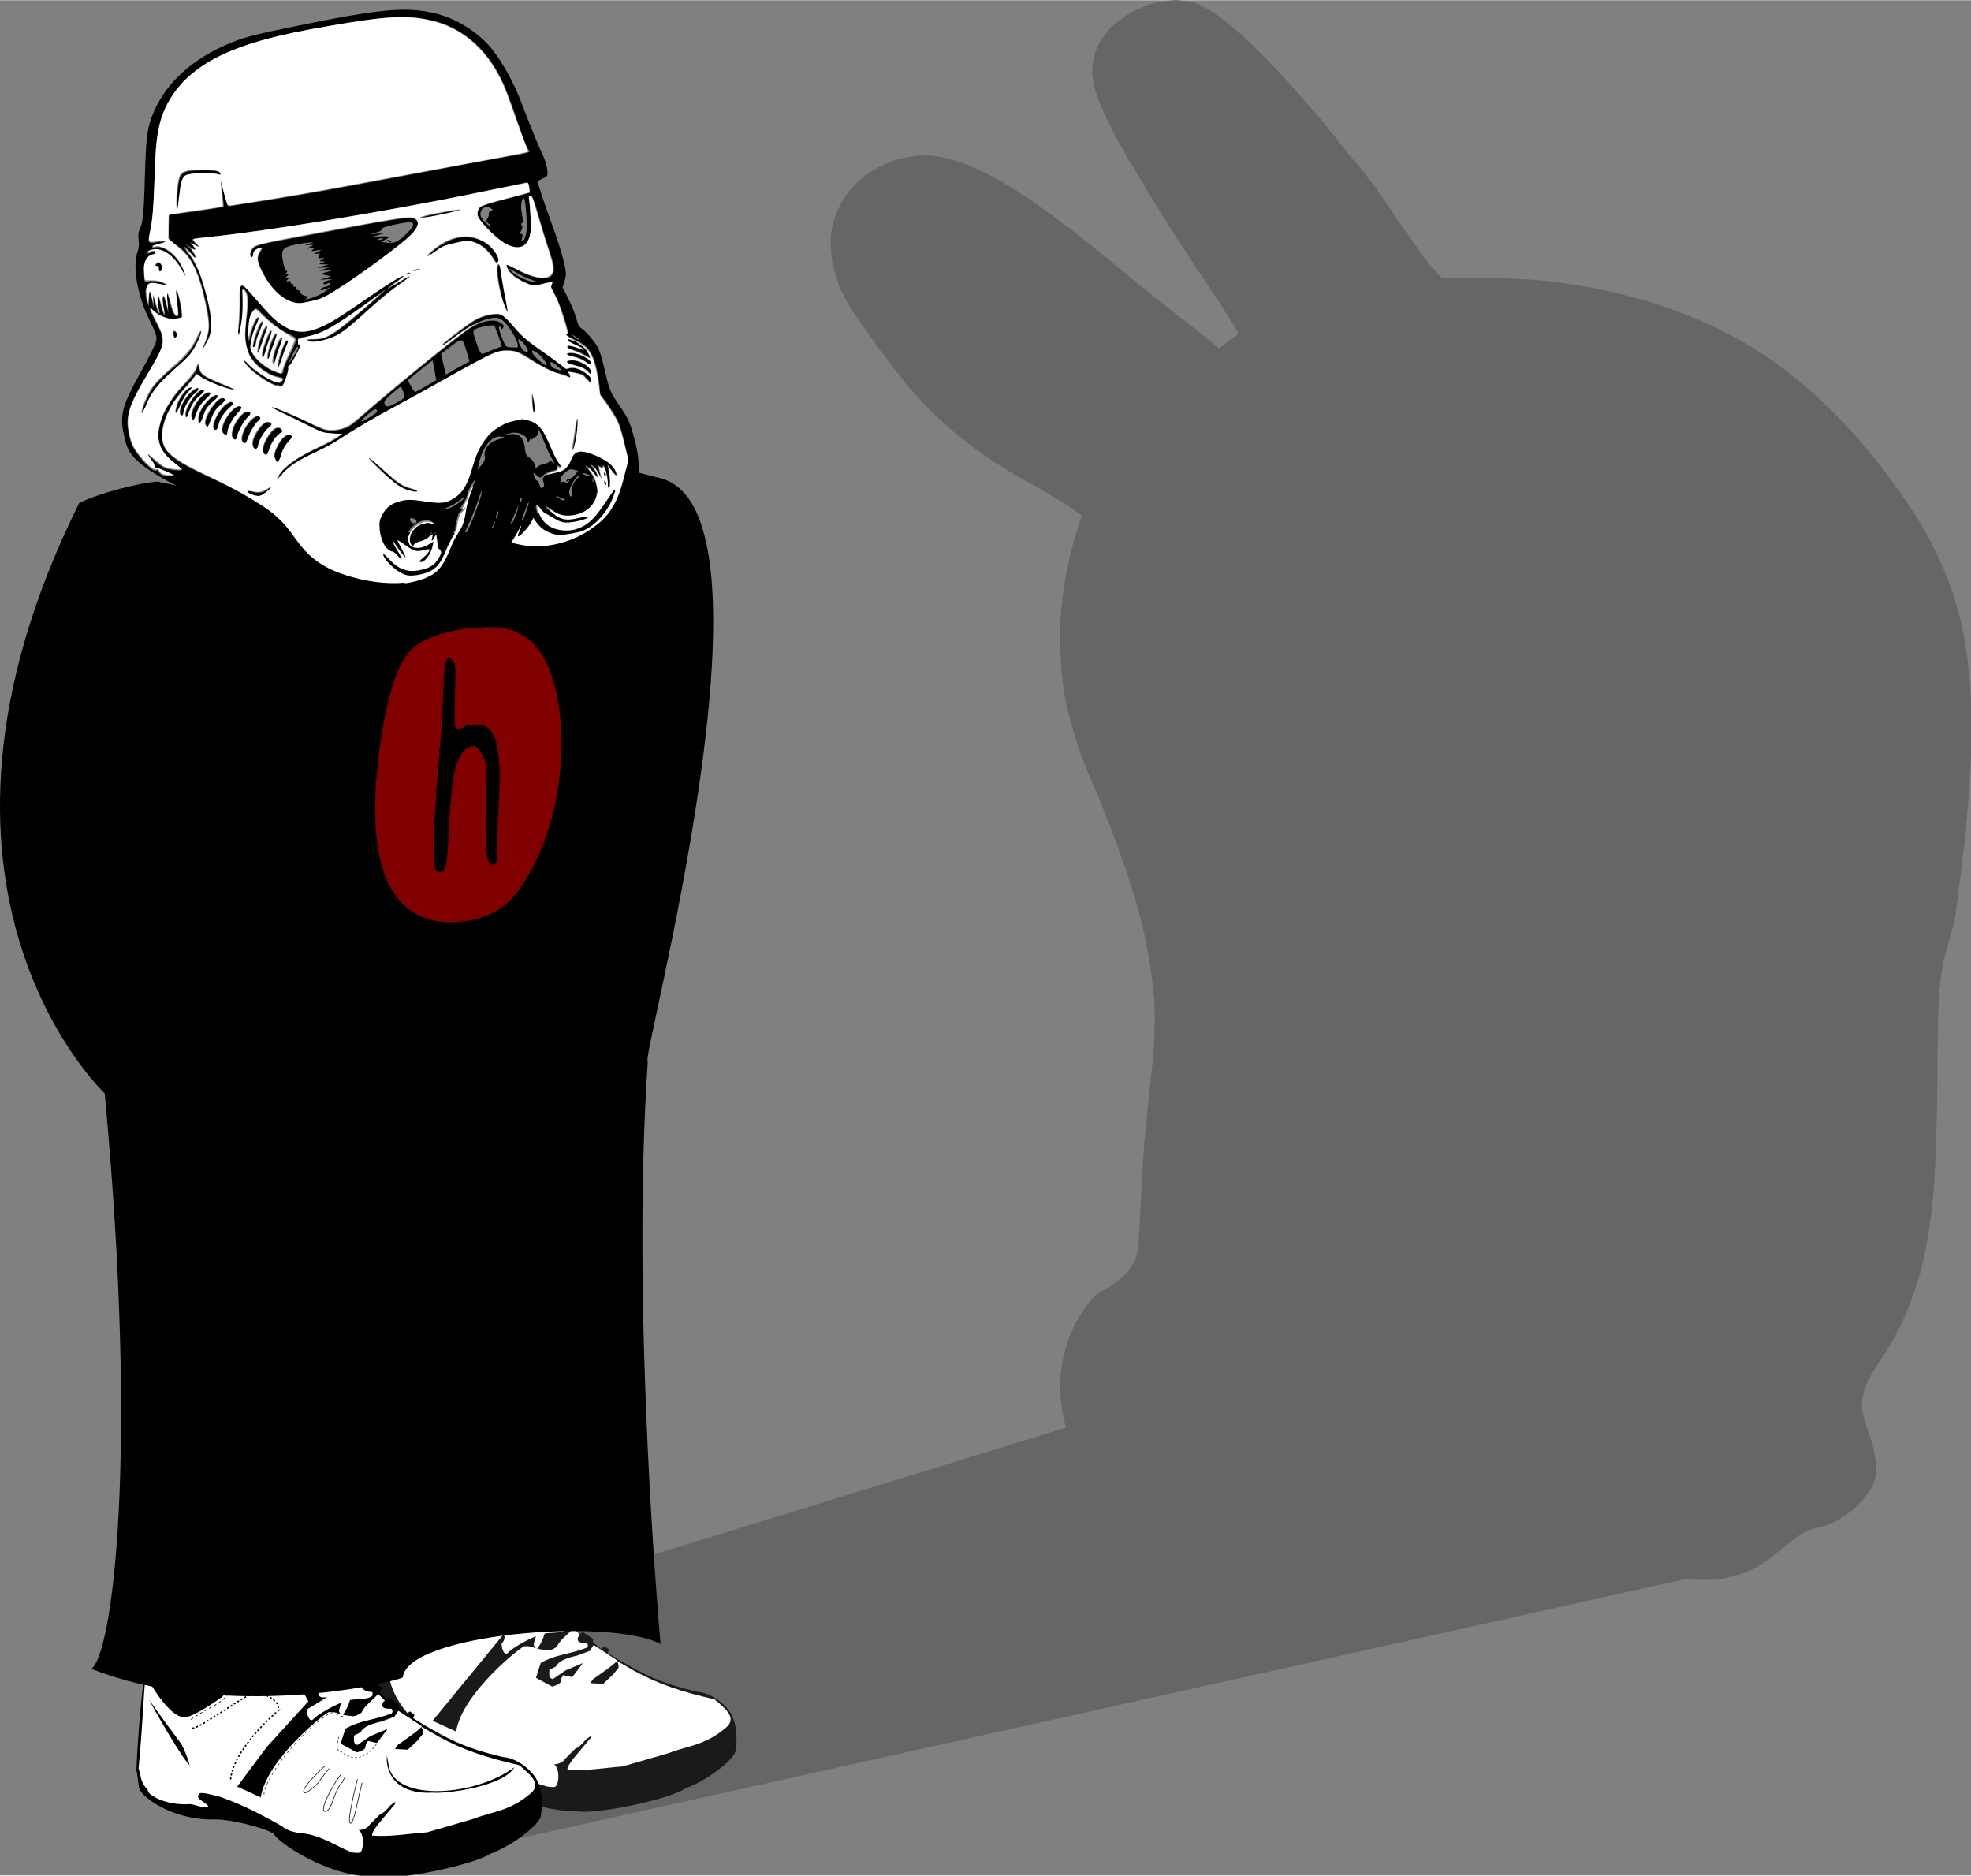 <svg xmlns:svg="http://www.w3.org/2000/svg" xmlns="http://www.w3.org/2000/svg" version="1.1" viewBox="0 0 1240.7 1180.1" height="333" width="350"><rect x="0" y="0" width="1240.7" height="1180.1" fill="#808080" stroke="none"/><style>.s0{fill:#fff;}.s1{fill:#000;}.s2{fill:none;}</style><style>.s0{fill:#000;}.s1{fill:#fff;}</style><style>.s0{fill:#000;}.s1{fill:#fff;}.s2{fill:none;stroke-width:0.1;stroke:#1a1a1a;}</style><path d="m740.7-0.1 0 0c-2.5 0-5 0.4-8.4 0.8-4.2 0.4-8.8 1.7-13.4 3.8-4.6 1.7-9.2 4.2-13.4 7.5-4.2 2.9-8 6.7-10.9 10.9-1.7 2.1-2.9 4.6-3.8 6.7-1.3 2.5-2.1 5-2.5 7.5-0.8 4.6-1.3 9.2 0 14.2 0.8 5.4 2.9 11.3 6.3 18.9 3.4 7.5 8 16.8 14.7 28.1 6.7 11.3 14.7 24.7 25.1 41.5 11.7 18.4 23.5 36 31.9 48.6 4.2 6.3 7.5 11.7 10.1 15.5 2.1 3.8 3.4 5.9 2.9 6.3-2.5 1.7-5.9 4.2-8 5.9-2.5 1.7-4.2 3.4-4.6 2.5-8.4-7.5-28.9-22.6-56.6-45.3-18.9-15.9-35.2-28.9-49.9-39.4-7.1-5.4-14.2-10.1-20.5-14.2-6.3-4.2-12.6-7.5-18.4-10.5-5.9-2.9-11.3-5.4-16.3-7.1-5-1.7-10.1-2.9-14.7-3.8-4.6-0.8-9.2-0.8-13.4-0.4-4.2 0.4-8.8 1.3-13 2.5-5 1.7-9.6 3.8-13.8 6.3-4.2 2.5-8 5.4-11.3 8.8-3.4 3.4-6.3 6.7-8.4 10.5-2.1 3.8-4.2 8-5.4 12.2-1.3 4.2-2.1 8.8-2.1 13.8 0 4.6 0.4 9.6 1.3 14.7 1.3 5 2.9 10.1 5 15.5 2.5 5 5.4 10.5 9.2 15.9 5.9 8.4 11.7 16.8 17.2 24.3 5.9 7.5 11.3 15.1 17.2 21.8 5.9 6.7 11.7 13.4 18.4 19.3 6.3 5.9 13.4 11.7 20.5 17.2 8 5.9 14.7 10.5 21 14.2 6.3 3.8 11.3 6.7 16.8 9.6l15.1 8.8c5 2.9 10.5 6.7 16.3 10.9-2.5 8-5 15.5-6.7 23.1-3.8 14.7-5.9 29.3-6.7 43.6-0.4 13.8 0 27.2 1.7 40.2 0.8 6.3 2.1 13 3.8 19.3 3.4 13 7.5 26 12.6 37.3 10.1 23.5 17.6 43.2 23.5 60.8 5.9 17.6 10.1 32.7 12.6 46.1 2.5 12.6 4.2 25.1 5 36.9 0.4 11.3 0 21.8-0.8 33.1-2.5 23.9-5.4 48.2-6.7 70.4-1.3 24.3-1.7 39-2.9 48.6-0.8 17.6-15.5 24.3-26.8 31.4-21.8 23.9-26 54.9-18.9 81.7 0.4 0.8 0.8 1.3 1.3 1.7-0.8 0-1.7 0-2.5 0.4l-559.9 172.3 197.4 90.1 754-167.6c10.1 0.8 21 1.3 30.2-2.1 21.8-3.4 36-26.4 51.1-29.8 4.6-0.8 9.6-2.5 14.2-5 4.6-2.5 8.8-5.4 12.6-9.2 3.8-3.4 6.7-7.5 8.8-11.3 1.3-2.1 2.1-3.8 2.5-5.9 0.4-2.1 0.8-3.8 0.8-5.9 0-2.9-0.8-7.5-1.7-12.6-2.1-8.4-5.4-15.9-7.1-23.9-1.3-7.1 1.3-13.8 3.8-19.7 5.9-10.5 13.4-20.1 18.4-30.6 6.3-11.7 10.5-24.7 14.2-36.5 6.3-23.5 8.8-49.9 9.6-71.2 0.8-19.3 1.3-41.1 1.3-66.2 0.4-18.4 0-36.9 2.9-53.6 1.7-12.2 6.7-23.1 8.4-34.4 2.9-23.1 6.3-46.5 8-70.4 0.8-12.2 1.7-24.3 2.1-36.5 0.4-25.6-0.8-50.3-5.9-74.2-6.3-29.8-20.5-58.7-36.9-81.7-26.4-38.6-59.1-72.5-96.4-95.1-41.1-24.7-87.2-36.9-131.6-41.5-21.4-1.7-40.7-1.7-62-1.3-3.8-2.9-7.5-7.5-11.7-13-4.2-5.9-8.8-12.6-13.8-19.7-5-7.1-10.1-15.1-15.5-22.6-5.4-7.5-11.3-15.1-17.2-21.4-8.4-10.9-16.8-21.4-25.1-31-8.4-9.6-16.3-18.4-23.9-26.4-7.5-8-14.7-14.7-20.5-20.1-6.3-5.4-11.7-9.6-15.9-12.6-5.9-3.8-10.1-5.9-14.2-7.1-2.1-0.4-4.2-0.8-6.7-0.8z" fill="#666"/><g transform="matrix(4.226,0,0,4.226,-2.977,-3305.227)"><g transform="translate(-1.661,-56.475)"><g transform="translate(-29.898,-80.283)"><path d="m84.7 1153.3c0 1.9-0.2 2.8-0.4 3.6 0 0-0.9 0-1.3 1.3-0.4 1.3-1.5 14.6-1.4 14.7 0.1 0.2 0.2 1.4 0.4 2.6 0.3 1.1 4.7 4.6 11.2 4.6 2.5 0 8 1.3 8.8 2.1-0.7 0.8 9.2 6.6 15.8 6.3 2.8 0.8 14.4-1.8 16.5-3.3 3.3-1.2 7.1-4.2 7.5-5.5 0.2-1.1 0.5-3.8-0.8-5.9-1.2-1.7-3.2-2.9-4.8-3-6-1.4-8.3-2.8-11.8-4.8l-1.6-1 0.2-0.5-0.7-0.5-0.5 0.4-1.2-1 0-0.5-1.5-1-0.4 0.2-0.9-1 0.4-0.6-2.1-1.5-0.5 0.4-0.8-0.9 0-0.9-2.1-1.8-0.5 0.3-1-1.2-1.1-2.1-1.9-1.3-2.2-0.1-1.5 0.4-2.6-0.4-2.5 1.7c-1 1.8-2.2 2.4-2.9 2.3-2.4-1.7-4.8-3.8-6.3-4.6l-3.7 1c-0.6 0.6-1.2 1.1-1.8 1.7z" fill="#1a1a1a"/><path d="m116.7 1161.5c-0.8 0.6-2.1 0.4-3.3 0.6-0.2 0.7-0.6 1.6-1 2.1-0.1 0.4-0.8-0.2-0.6-0.7 0.1-0.4 0.3-1 0.3-1-1.7 0.7-3.7 1.9-4.2 2.5-0.6 0.5-1-0.9-0.9-1.5 0.4-0.1 0.6-1.3 0.2-1.2l-10.5 12.8 3.5 1.6c0.9-5.8 10-12.9 10.2-12.7 1.2-0.1 1.2 0.4 3.4 0.6 0.4 0.1 0.9-0.2 1.4-0.5 0.4-1 1.6-1.8 2.5-2.8l1 1c-0.2 0.1-0.3 0.2-0.4 0.6 0 0.6 0.6 0.6 1.4 0.6 0 0.2 0.3 0.3 0 0.7-2.9 1.1-4.7 1-6.9 2.3l-0.7 2.2 2.4 1.3c0 0 1.3-0.3 1.3-0.8 0-0.5 0.4-0.9 0.4-0.9l1.3 0.3 1.6-2.1-2.6 1.1-1.9 1.3c-0.7-0.2-0.5-0.8-0.5-1.4l1-0.5c0.3-0.8 1.7-1.3 3.1-1.6l1.9-0.7 0.6-0.9 3.5 2.3c0 0.3-2.6 2.1-3.6 2.8l-0.4 0.6 1.9 0.1 1.5-1.4c0.2-0.3 0.5-0.6 0.8-1 0-0.3 0-0.7-0.2-0.8-0.1-0.1 0-0.1 0-0.2l2.6 1.5c3.5 1.9 7 3.1 11.9 4.2 1.6 1.4 3.5 2.8 1.6 4.3-3.1 2.6-5.6 2.6-8.4 3.7l-6.9 2c-2.8 0.2-5.4 0.7-8.2 0.5-0.1-0.4 0.4-1 0.8-1.6l2.6-3.1c0.2-0.6-0.2-0.1-0.7 0.2-0.7 0.9-1.2 1.2-1.6 1.4l-1.5 1.5c-0.3 0.6-1.5 0.9-1.7 0.7 0.7 0.4 0.9 1.8 0.6 2.9-0.2 0.7-0.5 0.6-1.5 0.5-45.9-13.2-13.8-39.2 2.9-23.4z" fill="#fff"/></g><g transform="translate(-29.898,-80.283)"><path d="m55.9 1163.1c-0.3 0.9-0.3 0.9-0.6 3.6 0 0-0.6 0.1-1.3 1.2-0.7 1.1-1.5 14.6-1.4 14.7 0.1 0.2 0.2 1.4 0.4 2.6 0.3 1.1 4.7 4.7 11.2 4.6 2.2-0.1 7.4 1.2 8.8 2.1 0.9 1.6 9.2 7 15.8 6.3 2.8 0.8 14.4-1.8 16.5-3.3 3.3-1.2 7.1-4.2 7.5-5.5 0.2-1.1 0.5-3.8-0.8-5.9-1.2-1.7-3.2-2.9-4.8-3-6-1.4-8.3-2.8-11.8-4.8l-1.6-1 0.2-0.5-0.7-0.5-0.5 0.4-1.2-1 0-0.5-1.5-1-0.4 0.2-0.9-1 0.4-0.6-2.1-1.5-0.5 0.4-0.8-0.9 0-0.9-2.1-1.8-0.5 0.3-1-1.2c-0.2-1.2-0.8-1.9-1.7-2.2-1.1-1.1-1.6-1.2-2.9-1.2-1.2-0.3-1.2 0.2-1.5 0.5-1.6-0.4-3.6-0.6-4.3 0.3-2 1.1-3.1 4.3-4.7 2.7-2.4-1.8-3.2-3.3-6.5-4.3-2.3 0.3-3.7 1.3-4.7 2.7z" fill="#000"/><path d="m54 1167.7c-0.3 0.9 3.7 7.1 5.6 6.8 1 0.5 5.8-3 5.8-3 7.4-9.5 15.6-2 20.7-1.5 0.1 0.5 0.9 0.8 1.5 0.8 0.3 0 0.1 0.6 0.1 0.6-0.8 0.6-2.1 0.4-3.3 0.6-0.2 0.7-0.6 1.6-1 2.1-0.1 0.4-0.8-0.2-0.6-0.7 0.1-0.4 0.3-1 0.3-1-1.7 0.7-3.7 1.9-4.2 2.5-0.6 0.5-1-0.9-0.9-1.5l3.1-1.9c-0.4 0.2-1.3 0.2-1.4-0.3 0-2.4-2.1-0.6-3.6-0.1 0.8-0.1 1.3 0 1.6 0.2l0.5 0.9-6.2 6.8-4.4 5.9 3.5 1.6c0.9-5.8 10-12.9 10.2-12.7 1.2-0.1 1.2 0.4 3.4 0.6 0.4 0.1 0.9-0.2 1.4-0.5 0.4-1 1.6-1.8 2.5-2.8l1 1c-0.2 0.1-0.3 0.2-0.4 0.6 0 0.6 0.6 0.6 1.4 0.6 0 0.2 0.3 0.3 0 0.7-2.9 1.1-4.7 1-6.9 2.3l-0.7 2.2 2.4 1.3c0 0 1.3-0.3 1.3-0.8 0-0.5 0.4-0.9 0.4-0.9l1.3 0.3 1.6-2.1-2.6 1.1-1.9 1.3c-0.7-0.2-0.5-0.8-0.5-1.4l1-0.5c0.3-0.8 1.7-1.3 3.1-1.6l1.9-0.7 0.6-0.9 3.5 2.3c0 0.3-2.6 2.1-3.6 2.8l-0.4 0.6 1.9 0.1 1.5-1.4c0.2-0.3 0.5-0.6 0.8-1 0-0.3 0-0.7-0.2-0.8-0.1-0.1 0-0.1 0-0.2l2.6 1.5c3.5 1.9 7 3.1 11.9 4.2 1.6 1.4 3.5 2.8 1.6 4.3-3.1 2.6-5.6 2.6-8.4 3.7l-6.9 2c-2.8 0.2-5.4 0.7-8.2 0.5-0.1-0.4 0.4-1 0.8-1.6l2.6-3.1c0.2-0.6-0.2-0.1-0.7 0.2-0.7 0.9-1.2 1.2-1.6 1.4l-1.5 1.5c-0.3 0.6-1.5 0.9-1.7 0.7 0.7 0.4 0.9 1.8 0.6 2.9-0.2 0.7-0.5 0.6-1.5 0.5-2.6-1-4.7-2.7-7.9-2.9-1.8-0.3-2.1-0.7-2.7-1.1-2.7-1.5-5.4-3-9.1-4.3-1-0.2-2.4-0.7-3-0.5-0.8 0.8 0.6 1.1 1.3 1.9-0.5 0.5-1.8-0.2-2.7-0.3-3.9 0.3-6.6-1.6-6.3-2.1-1.2-1.2-1-2.1-1.4-3.2 0.7-7.4 0.6-9.2 1.1-14.5z" fill="#fff"/><path d="m71.6 1186.1c-0.3-1.3 4-8.3 9.6-12 0.9-0.4 0.1-0.3 2.2 0.4" style="fill:none;stroke-dasharray:0.4;stroke-width:0.1;stroke:#333"/><path d="m60.9 1176.2c1.2 0.1 8.1-5.3 9.7-5.4 4 1.3 2.9 2.7 3.2 2.7-1.5 1.3-6.9 6.2-7.2 10.5" style="fill:none;stroke-dasharray:0.3;stroke-width:0.2;stroke:#000"/><path d="m60.7 1174.9c3-2.2 6.5-2.7 5.6-5.8" style="fill:none;stroke-dasharray:0.4;stroke-width:0.1;stroke:#000"/><path d="m80.7 1181.8c0 0-3.4 3-3.2 3.9 0.1 0.7 2.2-1.4 2.2-1.4 0.7-1.1 1.2-1.6 1.6-2.1m1.8 0.9 0 0c-0.2-0.1-3.4 5-2.5 5.5 1.2 0.1 1.3-3.1 2.7-4.4 0.1-0.3 0.2-0.5 0.4-0.7m1.8 0.3c0 0-1.6 6.3-1.1 6.5 0.5 0.7 1.4-4.6 1.5-4.7l0.3-1.3" class="s2" style="fill:none;stroke-width:0.1;stroke:#1a1a1a"/><path d="m82.7 1177.5c-0.2 1.3-0.5 2 0.4 2.2 3.3 2.7 5.4-1.7 5.3-1.1" style="fill:none;stroke-dasharray:0.3;stroke-width:0.1;stroke:#333"/><path d="m60.6 1181.8c-0.9-0.6-5.2-8-6.1-9.8 1.1 1.6 3.6 5 4.8 6.6 0.3 0.5 1.1 2.4 1.2 3.2zm29.3-1.5 0 0c-0.2 1.7 0.6 5.8 6.8 5.5 1.9 0.2 10.6-0.9 12.2-3.8-5.7 4.3-17.5 5.2-18.7 0z" fill="#000"/></g></g><path d="m24.2 853.8c32.7 6.7 47.2 14.4 67.9-2.3 2.3 0.6 4.6 1.2 7 1.8 19.3 5-3.3 87.8-1.9 86.8-2.6 37.4 1.9 86.8 1.9 86.8-7.6-4-37.8-1.5-38.4 5-4.3 1.6-27.9 6-46.4-1.3 3.1-2 7.1-31.2 2-85.7 0 0-32.4-30.4-3.8-87.9 2.9-1.5 9.3-3.1 11.7-3.2z" fill="#000"/></g><path d="m298.9 394.7c-16.3 1.7-33.5 6.3-41.5 15.5-8.4 9.6-15.1 32.7-19.3 67.5-4.2 36-2.5 69.6 12.6 88 14.7 17.6 36.9 15.9 50.3 12.2 13-3.8 20.5-10.1 27.7-21 8-11.7 18.9-33.9 23.1-64.5 4.2-30.6 0.4-61.2-9.6-78.8-10.5-18-25.6-20.5-43.2-18.4zm-17.2 19.3c2.5 0 3.8 1.7 4.6 4.2 0.4 1.7 0.4 8 0 20.5-0.4 13-0.4 20.1 1.3 20.1 0.4 0 1.3 0 2.1-0.4 0.4 0 0.8-0.4 1.3-0.4 1.3-0.8 2.5-1.3 3.4-1.7 0.8-0.4 3.4-0.4 6.7-0.4 6.7 0 11.3 5.9 12.6 18.9 2.1 16.8-0.4 27.7-0.8 60.4 0 2.9 0 5.4-0.4 6.7-0.4 1.7-1.3 2.1-2.9 2.1-1.3 0-2.9-2.5-3.4-8.4-0.4-3.4-0.8-11.3-0.4-26 0.4-15.1 0.8-23.5 0.4-28.1-2.1-6.7-4.6-10.9-7.5-12.2 0 0 0 0 0 0-5 0-8.8 4.2-11.7 12.6-1.3 3.8-2.9 14.2-3.8 28.9-0.8 14.7-1.3 24.3-1.7 27.2-0.4 6.7-1.7 10.1-3.8 10.5-1.7 0.4-2.5 0-3.4-1.3-0.8-1.3-1.3-4.2-1.3-9.6 0-0.8 0-2.1 0-2.9 0-2.1 0-4.2 0-6.3 0-3.4 0.4-8.4 0.4-9.6 0-2.1 0.4-4.2 0.4-6.3 0-2.1 0.4-4.2 0.4-6.3 0.4-4.2 0.4-8.8 0.8-13 0-1.3 0-2.1 0.4-3.4 0-2.1 0.4-4.2 0.4-6.7 0-1.3 0-2.1 0.4-3.4 0-2.1 0.4-4.2 0.4-6.3 0-1.3 0-2.1 0.4-3.4 0-2.1 0.4-4.2 0.4-6.3 0-0.8 0-2.1 0.4-2.9 0-2.1 0.4-4.2 0.4-5.9 0-2.9 0.4-5.9 0.4-8.8 0.8-15.9 0.8-23.9 1.7-27.7 0.4-3.4 1.7-4.6 3.4-4.6 0 0 0 0 0 0z" fill="#800000"/><path d="m204 198.2c-15.9 0.4-24.7 0-31-2.1-8.4-2.9-12.2-7.5-16.3-20.1-2.9-9.2-4.6-11.7-7.5-13.8-3.4-2.1-5.4-2.9-14.2-3.4-9.6-0.4-32.7-2.5-46.1-4.2-12.6-1.7-15.9-1.7-20.5-1.3-3.8 0-3.8 0.4-4.6 1.3-1.3 1.7-0.8 2.9 2.1 13.8 2.9 11.7 3.8 15.1 3.8 19.7 0 4.6 0 5-1.3 5.9-1.7 0.8-2.9 0.4-4.6-1.3-2.5-3.8-3.8-8.4-2.9-10.5 0.4-0.8 0.4-1.3-1.3-8.8-4.2-18-4.2-23.9-0.4-28.1 5.9-7.1 38.6-16.8 69.6-20.5 5.9-0.8 12.2-1.7 13.8-2.1 1.7-0.4 12.2-3.4 23.5-6.7 34.4-10.1 41.1-11.3 65-13.8 18.9-2.1 26.4-2.1 43.2-0.8 10.5 0.8 15.5 0.8 21.4-0.4 5-0.8 8.8-2.1 21.4-7.5 18-7.5 33.9-12.6 46.5-13.8 3.8-0.4 8-0.8 9.6-0.8 2.9 0 19.3 2.1 21 2.5 0.4 0 0.8 0.8 1.3 1.7 0.8 2.1 3.8 31.4 3.8 33.1 0 0.8-0.4 2.9-0.8 5-0.4 1.7-0.8 5.4-0.8 8-2.1 21-5.4 29.8-14.7 35.2-5 2.9-9.6 5-17.2 6.3-5.4 1.3-20.1 1.3-26.8 0.4-10.5-1.3-23.5-13-30.2-27.2-1.7-2.9-1.7-4.2-2.1-7.5-0.4-3.8-0.4-4.2 0.4-6.3 0.8-2.5 0.8-4.6-0.4-6.7-0.8-1.3-1.3-1.3-2.5-1.7-3.4-0.4-8.4 1.7-10.1 4.2-0.8 1.3-1.7 4.2-3.8 12.6-7.5 33.5-14.2 42.7-35.2 50.3-13 4.6-35.2 8.4-50.3 9.2z" fill="none"/><rect width="417.7" height="167.6" x="52.5" y="64.9" fill="none"/><g transform="matrix(1.205,-0.067,0.067,1.205,581.356,-32.729)"><path d="m-290.8 321.1c-20 0.2-37.6-7.5-52.6-22.8-9.8-10-31.1-24.6-49.7-33.9-16.6-8.4-28.5-16.5-33-22.4-2.7-3.6-3.4-5.2-4.4-11.6-1.8-10.4 0-15.8 10.6-32.4 4.5-7.1 8.5-14.1 8.9-15.7 0.6-2.5 0.2-3.9-2.9-11.2-5.7-13.3-7.4-28.7-4.1-36.1 0.6-1.4 1-4.1 0.8-5.9-0.2-1.8 0.1-4.1 0.6-5 2-3.3 2.8-7.6 4.3-25.8 1.9-22.7 2.7-27 6.3-34.6 7.5-15.7 22.4-27.7 43-34.7 7.1-2.4 12.5-3.5 33.6-6.6 44.8-6.6 57.9-7.1 73-2.7 10.7 3.1 22.2 11.2 28.5 20 5.5 7.7 10.7 18.6 14.2 29.6 4.1 13 7.5 22.7 9.3 27 0.9 2.1 1.8 5.6 2 7.6 0.3 3.5 0.2 3.9-2.6 5l-2.9 1.2 1.9 7.4c1.1 4.1 3.3 11.8 5 17.2 1.7 5.4 3.6 13.1 4.4 17.1 1.2 6.2 1.2 7.9 0.1 10.8l-1.3 3.5 2.8 6.4c1.5 3.5 3.1 8.2 3.5 10.4 0.5 2.9 1.2 4.4 2.6 5.3 1 0.7 3.4 3.4 5.3 6.2 3.1 4.6 3.5 5.8 5.4 16.2 1.9 10.8 2.2 11.5 6.7 18.9 4.1 6.8 4.9 8.8 6.6 17 3.1 14.4 1.8 23.6-4.8 34.6-8 13.2-25.9 23.7-40.6 23.7-7.1 0-18.5-0.9-22.3-3-2.5-1.4-2.8-1.9-2-3.2 0.8-1.4 1.5-1.4 6.2 0.1 10.1 3.1 23.4 1.6 34.3-3.6 12.3-5.9 18.7-13.7 22.9-28l2.7-9.1-1.6-9.5c-1.4-8.2-2.1-10.5-5.2-16.1-2-3.6-4.2-7.2-5-8-1-1-1.3-2.2-1.1-4.2 0.2-1.5-0.3-6.1-0.9-10.1-1.6-9.2-3.9-12.9-10.1-16.1-2.5-1.3-4.6-2.7-4.7-3-0.1-0.4 0.2-0.6 0.6-0.4 1.3 0.5-3.2-16.9-5.5-21.1-1.9-3.5-2-4.2-1.1-5.6 1-1.5 0.6-1.5-4.3-0.4-5 1.2-5.6 1.1-9.6-1-4.9-2.6-7.9-5.3-8.9-7.9-0.4-1-0.5-1.9-0.3-1.9 0.2 0 2.7 1.4 5.6 3.2 6 3.7 12.2 5.6 15.6 4.7 3.7-1.1 4.1-4.4 1.7-12.8-1.1-3.9-3.2-12.3-4.7-18.8-2-9.1-2.9-11.8-3.8-11.6-0.6 0.1-1.1 0.5-1.1 0.8 0.7 4.6 0.6 16.1-0.2 19.2-2.7 10.5-12.2 8.3-23.2-5.4-3.9-4.9-4.4-6.1-3-8.8 0.8-1.7 2.4-2.2 14.1-4.6l13.2-2.7-0.2-2.9c-0.1-1.9-0.6-2.8-1.3-2.6-0.6 0.1-11.9 1.8-25 3.8-48.6 7.2-114.1 14.3-142 15.4-9.8 0.4-9.6 0.3-7.4 2.8l1.9 2.1-2.3-1.4-2.3-1.4 1.3 1.7c2.2 2.9 1.7 3.1-1.8 0.5-1.8-1.4-2.6-1.8-1.6-1 2.5 2.3 4.3 4.8 4.5 6.6 0.1 0.9-0.8 0.1-2-1.7-1.2-1.8-2.7-3.5-3.3-3.7-0.6-0.2-0.1 0.9 1.2 2.6 4.1 5.5 6.9 13.2 9 24.6 2.3 12.8 1.9 17.8-1.5 23.1l-2.4 3.8 1.7-3.5c3-6.1 3.3-10.7 1.4-21.8-2.8-16.1-6.3-24.2-13.1-29.6-2.2-1.8-4.1-3.6-4.2-4-0.1-0.4 0.1-3.3 0.3-6.5l0.5-5.8 5-0.4c12.2-0.9 23.4-2 23.6-2.3 0.1-0.2 0-3.4-0.2-7.2l-0.5-6.9 1.3 7.1c1.1 6.2 1.5 7.1 2.8 6.9 0.8-0.1 9.8-1.1 19.9-2 18.1-1.8 39.9-4.5 90.2-11.2 14.1-1.9 30.7-4 36.9-4.7 11-1.3 11.2-1.4 10-2.9-0.7-0.9-2.9-7.7-4.9-15.1-2-7.4-4.8-16.3-6.1-19.8-6.9-18-19.3-30.4-35-35-13.6-4.1-24.4-4-61.2 0.6-42.6 5.2-65 14.4-77.2 31.5-7.2 10.1-9.3 18.2-11.2 42.6-0.9 11.8-2.3 22-3.3 25.3-2.3 7.3-2.1 8 1.9 7.4 1.8-0.3 4.1-0.3 5.1 0 1.4 0.4 0.9 0.5-1.7 0.7-1.9 0.1-4.1 0.6-4.7 1.2-0.9 0.9-0.7 1 1.2 0.7 4.9-0.8 11.9 5.7 14 12.9l1.1 3.7-1.4-3.1c-3.6-8.1-9.9-13.2-15-12.4-1.6 0.3-3.1 0.9-3.3 1.5-0.3 0.6 0.3 0.7 1.6 0.1 1.1-0.5 2.4-0.5 2.8-0.1 0.5 0.5-0.1 1-1.5 1.2-3 0.5-5 3.6-5 7.7 0 1.9 0 4.1 0 4.9 0 1.2 0.5 1.5 2.6 1.1 1.4-0.2 4.1 0.2 5.9 0.9 4.4 1.8 3.6 2.4-1.1 0.8-2.1-0.7-4.4-1-5.1-0.5-1.8 1.1-2.6 5.1-1.6 8.8l0.8 3 0.2-2.7c0.5-5.9 1-6.1 1.7-0.7 0.7 5.1 0.7 5.2 0.7 1.6l0-4 1 5c0.5 2.7 1.3 4.9 1.7 4.8 0.4-0.1 0.4-1 0-2.1-0.4-1.1-0.6-3.3-0.4-5.1 0.3-2.9 0.4-2.6 1.4 2.7 0.6 3.2 1.4 5.8 1.7 5.7 0.4-0.1 0.3-1.6-0.2-3.3-0.5-1.8-0.6-4.2-0.3-5.5 0.4-2 0.7-1.6 1.6 2.9l1 5.2-0.2-5.1c-0.3-6.9 0.2-7.1 1.3-0.4 0.9 5.2 2.7 8.3 3.9 6.6 0.3-0.4 0.2-3.7-0.2-7.5-0.5-4.8-0.4-6.2 0.3-4.7 0.5 1.2 1.2 4.7 1.4 7.8l0.4 5.7-3.3 0.5c-3.6 0.5-9.5-2.2-12-5.5-2.2-3-1.4 0.2 2 7.5 4.3 9.3 3.9 10.8-6.3 25.8-10.8 15.7-13 21.7-11.4 30.9 0.9 5.5 1.6 7.3 4.7 11.7 3.9 5.6 7.6 8.9 8.8 7.8 0.4-0.4 0.8-0.1 0.9 0.6 0.3 1.8 2.4 2.8 5.9 2.9l3 0.1-4.7-2.5c-2.6-1.4-5.1-2.4-5.6-2.3-0.5 0.1-0.7-0.3-0.5-0.8 0.2-0.5-0.4-2-1.4-3.3-2.9-3.9-2.2-3.9 1.2-0.1 1.8 2 4.3 4 5.6 4.6 2.6 1.1 8.2 2 8.7 1.3 0.2-0.2-1.6-2-3.9-3.9-4.7-3.8-7.3-8.6-7.4-13.2 0-8.3 6-19.2 15.2-27.3 3.2-2.8 6.2-6.2 6.6-7.6l0.9-2.5 0.5 2.6c0.5 3 2.9 4.7 11.5 8.6 8.2 3.7 7.8 4.2-0.6 0.8-4-1.6-8.4-3.9-9.8-5.1l-2.6-2.2-1.6 2c-0.9 1.1-3.2 3.6-5.2 5.4-11.5 11-16.3 25-10.9 32.3 3 4.1 9.3 8.4 21.6 14.8 13.5 7 27.4 16.3 33.6 22.6 2.5 2.5 6.2 7.3 8.2 10.7 7.1 12 14.4 17.8 28.5 22.7 19.7 6.9 37.8 6.1 46.5-2 1.7-1.6 4.2-5.7 5.9-9.5 1.6-3.6 3.7-7.5 4.8-8.5 2.1-1.9 3.9-6.7 5-13 0.3-2 1.6-5.7 2.9-8.1 3.3-6.7 3.5-7.8 0.6-3.4-1.4 2.2-2.5 4.4-2.4 4.9 0.1 0.5-1.1 2.7-2.6 4.8-2.2 3.2-2.3 3.7-0.7 2.5 1.9-1.3 1.9-1.3 0.5 0.2-0.8 0.9-1.7 1.7-2 1.7-0.5 0.1-2.7 7.4-2.5 8.6 0 0.3-0.8 1.5-1.9 2.7-1.1 1.2-3.2 4.9-4.7 8.4-3.1 7.1-6.2 9.6-13.3 10.8-5.3 0.9-7.7 0.4-11.4-2.2-3.1-2.2-7.2-7.2-7.4-9.1-0.1-0.6 1.1 0.5 2.6 2.6 4 5.4 8.7 7.5 14.8 6.9 6.1-0.6 10.2-2.9 12.1-7 1.2-2.5 1.2-3 0-3.8-0.8-0.5-1.3-1.3-1.1-1.8 0.2-0.5 0.3-2.3 0.1-3.8l-0.3-2.9-1.3 2.1-1.3 2.1 0.6-2.1c0.7-2.5 0.3-2.5-2.2-0.2-1 0.9-3.1 1.8-4.6 1.9-1.6 0.1-2.9 0.7-3.3 1.5-0.4 1-0.7 0.9-1.4-0.4-2.6-5.1 6.3-12.7 11.3-9.6 1.1 0.7 1.9 0.8 1.8 0.3-0.1-0.5-1-1.2-2-1.6-7.7-2.6-16.9 8.4-10.7 12.8 1.8 1.3 6.4 0.8 9.4-1l2-1.2-1 3.5c-1 3.3-5.1 7.3-6.5 6.3-0.3-0.2 0.3-0.8 1.4-1.3 2.2-1.1 4.6-3.8 4.4-4.9-0.1-0.5-1.4-0.4-2.9 0.1-3.4 1.2-5.8 0.4-10.5-3.7-4.2-3.6-4.4-3.4-1.5 2.4 1.1 2.2 2 4.2 2.1 4.5 0.1 1.2-3.9-4.7-5.4-8-1.4-2.9-1.7-3.2-1.4-1.3 0.2 1.3 1.4 4.2 2.7 6.4 2.8 4.8 2.6 5.3-0.5 1.2-1.2-1.6-2.2-2.4-2.1-1.8 0.1 0.7-0.8 0.3-2.1-0.9-3.3-3-5-12.6-3-16.5 2.4-4.6 5.1-6.8 9.9-8 3.8-1 5.9-0.9 12.6 0.7 9.3 2.1 13 1.8 17.9-1.7 4.2-3 6.6-7 9.2-15.4 2.7-8.5 8-16 13.3-18.8 7.3-3.8 11.5-4.7 16.1-3.5 5.3 1.4 8.2 5 11.1 14.1 1.2 3.6 2.8 7.5 3.7 8.7 2 2.8 2.1 3.5 0.3 2.4-1.3-0.7-1.4-0.7-0.7 0.5 0.6 1.1 0.2 1.4-2.6 1.9-1.9 0.3-4.1 1.3-4.9 2.1-1.3 1.4-1.7 1.4-3.3-0.1l-1.8-1.6 0.3 1.9c0.2 1 0.7 2.1 1.3 2.3 0.5 0.2 1.1 1.3 1.3 2.5 0.3 1.6 0.7 1.9 1.6 1.3 0.8-0.5 1-1.4 0.5-2.8-1-2.6 1.2-4.3 6-4.6 4.6-0.3 7.5-2.3 9.2-6.6 1.6-4 4.3-4.8 9.4-2.7 7.9 3.2 12.7 7.2 13.3 11 0.2 1.6-0.1 1.3-1.8-1.2l-2.2-3.2 0.4 5.1c0.2 2.8 0.1 5.6-0.4 6.2-0.6 0.8-0.7 0.3-0.4-2.1 0.4-3-1.7-11.2-2.2-8.5-0.2 0.9-0.5 0.9-1.5 0-1-1-1.1-0.4-0.4 2.9 0.9 4.1 0.9 4.1-0.4 0.9-0.7-1.8-2-3.7-3-4.4-1.6-1.1-1.6-1.1 0.1 1.2 1 1.3 1.9 3.2 2 4.1 0.2 1.2-0.2 0.9-1.3-0.9-0.8-1.4-2.3-3.2-3.3-3.9-1.7-1.1-1.6-0.9 0.6 2.1 6.8 9.3 2.5 20.3-8.5 22.1-5.3 0.9-8.8 0-12.6-3.2-3.3-2.8-3.3-1.6 0 1.9 3.7 3.9 8 5 14.4 3.5 3-0.7 4.9-0.8 4.2-0.3-2 1.6-10.3 2.7-13.3 1.8-1.6-0.5-4.2-2-5.8-3.4-1.6-1.3-3-2.2-3.2-1.9-0.2 0.3-1.1-0.8-1.9-2.3-1.9-3.6-2.9-1.6-1.4 2.7 2.5 6.8 7.9 10 16.1 9.6 7.2-0.4 12.9-4.4 19.5-13.8 4.9-7 5.5-7.5 4.3-4.2-2 5.7-6.5 11.6-11.6 15.2-3.6 2.6-5.6 3.4-10.5 4.2-9.4 1.6-15.6-0.8-19.5-7.5l-1.2-2.1-1.4 2.5c-1.3 2.3-5.9 6.9-7.1 7.1-0.3 0 0.6-2.1 2.1-4.9 2.6-5 5.6-12.4 4.9-12.3-0.2 0-1.4 2.6-2.7 5.8-3.5 8.5-9 16.7-11.6 17.1-2.1 0.3-2 0.1 1.2-5.3 4.3-7.2 6.6-11.8 7.5-14.8 0.5-2 0.5-2-0.2-0.5-2.7 5.9-7.5 14.3-9.9 17.6l-2.9 3.9-5-1c-2.7-0.5-6.5-1.9-8.4-3l-3.4-2 2.9-4.9c3.1-5.3 8.7-18.4 8.5-19.9-0.1-0.5-1.2 1.8-2.4 5.1-1.3 3.3-3.9 8.9-5.9 12.5-2 3.6-4.7 9.6-6 13.3-3.8 10.8-9.9 16.1-21.7 18.6-3.6 0.8-7.7 1.4-9.2 1.5zm47.6-27.7c1.7-3.1 3.2-6.3 3.5-7 0.2-0.8-0.3-0.1-1.1 1.5-0.9 1.6-2.6 4.6-3.9 6.5-2.1 3.3-2.7 4.8-1.8 4.6 0.2 0 1.7-2.6 3.3-5.7zm54.1-18.2c1.9-3 2.4-4.7 2-6.8l-0.6-2.8-0.1 3.1c-0.1 1.7-0.3 2.4-0.5 1.4-0.4-1.6-0.5-1.6-1.5 0.5-1 2.1-2.1 3-6.3 5.1-4.2 2.1-3.8-6.4 0.5-9.7 1.2-0.9 1.6-1.6 1-1.5-1.9 0.3-6.1 6.9-5.7 9.1 0.5 2.7 1.5 3.8 4.3 4.4 2 0.4 2 0.5 0.6 0.8-1.6 0.3-4.3-0.6-9.7-3.3-4.1-2.1-2.1-0.3 2.5 2.2 6.5 3.5 10.1 2.8 13.6-2.6zm-6.5 1.4c0.6-0.4 1.3-0.4 1.7-0.2 0.3 0.2-0.1 0.5-1.1 0.6-1 0.1-1.3 0-0.6-0.4zm-42.4 6c0.3-1 0.4-1.9 0.2-1.8-0.2 0-0.7 0.9-1.1 2-0.3 1-0.4 1.9-0.2 1.8 0.2 0 0.7-0.9 1.1-2zm12.7-7.9c-0.3-0.2-0.7 0.3-0.9 1.2-0.3 1.3-0.1 1.4 0.6 0.4 0.5-0.7 0.6-1.4 0.3-1.7zm-55.3 9c-0.2-1.1-2.7-2.4-3.2-1.7-0.7 1 0.8 2.9 2.1 2.7 0.7-0.1 1.1-0.5 1.1-1zm80.5-16.5c0.3-0.7 0.1-0.8-0.6-0.2-0.7 0.6-0.9 0.5-0.6-0.2 0.2-0.6 0.9-1 1.6-0.9 0.6 0.1 1.9-0.7 2.9-1.8l1.8-2-2.2-0.7c-1.9-0.6-2.6-0.4-4.8 1.3-1.4 1.1-2.6 2.4-2.5 2.8 0.1 0.4 0.2 1 0.2 1.4 0.1 0.4 0.5 0.6 0.9 0.5 0.4-0.1 1.1 0.1 1.6 0.4 1 0.7 1.2 0.7 1.7-0.6zm-58.1 8.2c1.9-1.3 3.4-2.5 3.3-2.8 0-0.3-1.2 0.3-2.5 1.3-1.3 1-4 2.4-5.9 3.1-2.9 1.1-3.1 1.3-0.9 1 1.4-0.2 4.1-1.4 6-2.6zm68.3-11.1c-1-0.5-2.3-0.9-2.8-0.8-0.5 0.1 0.2 0.6 1.5 1.1 3.1 1.1 3.8 1 1.3-0.3zm-22.7-6.8c1.3-0.1 2.6-0.6 2.8-1.1 0.2-0.5 1-0.3 1.8 0.5 1.3 1.2 1.2 0.9-0.3-1.9-1-1.8-2.4-5.4-3.2-7.9-0.8-2.6-1.8-5.4-2.2-6.3-0.8-1.6-0.8-1.6-1.1 0.2-0.2 1-0.7 1.9-1.1 2-0.4 0.1-1.3 0.6-1.9 1.1-0.8 0.7-1 0.6-0.7-0.3 0.2-0.7-0.1-0.5-0.7 0.6-1.1 1.9-1.1 1.9-1.4 0.1-0.5-2.7-4.9-4.8-8.6-4l-3.1 0.6 3.5-0.1c4.4-0.1 6.5 2.3 6.7 7.7 0.1 3 0.6 4.1 2.2 5.2 1.1 0.8 2.2 2.4 2.4 3.7 0.3 1.7 0.6 2 1.3 1.3 0.5-0.6 2-1.1 3.4-1.3zm-30.6-5.7c-0.5-3.3 2.4-7 6.2-8 5.1-1.3 5.3-1.5 2.5-1.8-4.5-0.6-9.3 4.5-11.7 12.5l-1.2 4.1 2.3-2.4c1.4-1.4 2.2-3.2 2-4.4zm52.5-58.4c0-0.2-1.1-0.9-2.3-1.6l-2.2-1.3 2 1.7c1.9 1.6 2.6 2 2.5 1.3zm-22.7-32c-1.6-0.5-5-2.4-7.8-4.2-4.1-2.7-4.6-2.9-2.9-1 2.6 3 10.1 6.7 12.6 6.3 0.5-0.1-0.4-0.6-2-1.1zm-1.6-25.3c0.7-3.5 0.5-16.7-0.3-17.3-1-0.9-2.1 3.1-1.7 6.4 0.6 5.4 0.6 6.1-0.2 6.3-0.4 0.1-0.4 0.6 0 1.2 0.4 0.6 0.2 1.8-0.5 2.7-0.7 1-0.8 1.6-0.1 1.7 0.8 0.1 0.9 0.7 0.3 2.2-0.6 1.7-0.5 1.9 0.5 1.4 0.7-0.4 1.5-2.4 2-4.5zm-19.4-5.2c-1.5-1.2-1.6-1.5-0.6-2.7 0.6-0.7 1-1.9 0.9-2.5-0.1-0.7 0.4-1.3 1.2-1.4 1.2-0.2 1.2-0.4 0.1-1.4-2.6-2.3-6.2 0.1-5.6 3.7 0.3 1.8 4.1 5.9 5.2 5.7 0.3 0-0.3-0.7-1.2-1.4zm53 138.2c-0.1-1 0-1.3 0.4-0.6 0.4 0.6 0.4 1.3 0.2 1.7-0.2 0.3-0.5-0.1-0.6-1.1zm0.1-4.5c-0.1-1 0-1.3 0.4-0.6 0.4 0.6 0.4 1.3 0.2 1.7-0.2 0.3-0.5-0.1-0.6-1.1zm-103.6 2.3c-3-1.2-6.2-3.8-11.7-9.7-4.2-4.5-7.2-7.9-6.7-7.7 0.5 0.2 3.9 3.4 7.4 7.1 7.2 7.5 8.6 8.5 13.9 10.2 2.1 0.7 3.2 1.3 2.5 1.5-0.7 0.1-3.1-0.5-5.4-1.3zm87.9-16.9c0.4-1.3 1.3-5.6 2-9.7 0.7-4 1.3-6.1 1.3-4.7 0 3.8-1.7 12.5-3 14.8-1 1.8-1 1.8-0.3-0.4zm-167.8 15.2c-1.4-0.5-2.7-1.3-2.8-1.8-0.1-0.5 0.8-0.5 2.2 0.1 2.7 1.2 6.2 0.8 8.4-0.9 0.8-0.6 1.6-0.9 1.6-0.7 0.1 0.6-5.1 4-6.2 4.1-0.4 0-1.9-0.3-3.3-0.8zm13.8-9.3c2.6-4.1 10.4-9 19.9-12.7 4.7-1.8 9.9-4.2 11.6-5.3l3-1.9-4.9-0.4c-5.4-0.5-5.3-0.4-13.9-5.6-3.3-1.9-8.5-4.8-11.5-6.4-3.1-1.6-5.6-3.1-5.7-3.3-0.1-0.7 13.8 6.1 19.3 9.4 7.2 4.3 9.8 5 15.4 4.1 4.2-0.7 5.7-1.6 12.1-6.6 14.1-11.3 53.3-39.7 58.8-42.6 6.7-3.5 12.4-4.2 15.7-1.9 1.7 1.2 1.9 1.8 1.3 2.7-0.7 0.9-0.9 1-1 0.2-0.1-0.6-0.5-1-0.9-0.9-0.4 0.1-0.4 1.4 0.1 2.9 2.1 7.2 2.5 8.1 4.5 8.1 1.1 0.1 2.7 0.3 3.5 0.4 3.3 0.8-2.7-12.1-7.1-15.2-4.1-2.9-15.6 1.1-27.1 9.7-2.1 1.6-4 2.7-4.2 2.5-0.6-0.4 14.7-10.9 18.4-12.6 4.8-2.2 10.8-3 13.3-1.8 1.2 0.6 4.1 3.7 6.4 7 3.1 4.3 6.9 8 13.8 13.2 5.2 4 10.1 8 10.8 8.9 0.7 1 1.7 1.3 2.4 0.9 3.1-1.9 12.5 3.8 11.8 7.1-0.2 1.2-0.7 1-2-0.8-2.3-3-2.5-3.2-6.7-4.2l-3.5-0.8 1 1.9c0.9 1.8 0.8 1.8-0.9 0.8-1-0.6-3.8-1.7-6.1-2.4-2.3-0.7-7.7-3.8-11.8-6.9-6.6-4.9-8.2-5.7-12.3-5.9-6-0.4-8.3 0.5-36 14.2-12 5.9-24.3 11.8-27.3 13-6.5 2.7-22.7 11.2-28 14.7-2.1 1.4-7.1 3.7-11.1 5.2-9.1 3.3-14.7 6.5-19 10.8-3.2 3.2-3.2 3.2-1.6 0.6zm49.6-28.1c2.7-1.4 3.8-2.4 3.3-3.2-0.5-0.9-1.5-0.5-4.5 1.8-3.5 2.6-4.6 3.9-3.3 3.6 0.3 0 2.3-1 4.5-2.2zm98.9-20.5c-3-3-4.1-3.4-3.8-1.3 0.2 1 1.4 2.1 2.9 2.6 3.5 1.2 3.5 1.2 0.9-1.4zm-84.4 13.7c4-2 4.1-2.1 3.2-5-0.5-1.6-1.1-3-1.3-2.9-0.2 0-2.5 1.7-5 3.6-3.5 2.7-4.4 3.9-3.8 5.1 0.8 1.8 1.6 1.8 6.9-0.8zm77.1-18c-0.9-1.5-2.7-3.3-3.8-4-2.1-1.3-2.1-1.3-1.8 0.3 0.3 1.7 6.5 7.7 7.1 6.9 0.2-0.2-0.5-1.7-1.4-3.1zm-61.8 10.5 5.3-2.7-0.6-5.2c-0.3-2.9-0.7-5.2-0.8-5.2-0.1 0-3.2 2.2-6.8 4.8l-6.6 4.8 1.5 3.2c0.8 1.8 1.7 3.1 2.1 3.1 0.3-0.1 3-1.3 5.9-2.8zm17-8.5 6.2-3.1-1.1-4.6c-1.9-8-1.9-8-8.1-3.8l-5.4 3.7 0.9 5.5c0.5 3 1 5.5 1.1 5.4 0.1 0 3-1.4 6.4-3.2zm35.1-10.6c-1.1-1.4-2.3-2.6-2.6-2.5-1.1 0.2 1.2 5.6 2.7 6.4 2.3 1.2 2.3-0.7-0.1-3.8zm-14.9 1.7 3.3-1.1-1.4-5.1c-0.8-2.8-1.7-5.4-2-5.8-0.7-0.8-8.3 0.3-10.3 1.4-1 0.6-1 1.7 0 5.1 2.2 8 2.4 8.4 5 7.4 1.2-0.5 3.7-1.4 5.5-2zm17.9 33.6c-0.2-0.9-0.3-3.3-0.2-5.3l0.1-3.6 0.5 3c0.3 1.7 0.4 4.1 0.2 5.3-0.3 1.8-0.4 2-0.7 0.6zm-135.6 17.7c-0.8-1.8-0.6-3.1 0.8-5.7 2.2-4.2 5.1-7 6.9-6.6 2.1 0.4 1.9 1.4-0.8 3.6-1.3 1.1-2.8 3.3-3.4 4.9-2.1 6.1-2.5 6.4-3.6 3.9zm-6-3.6c-2-3.5 6-14.6 9-12.5 1.5 1.1 1.7 2.2 0.4 2.4-1.9 0.3-5.8 5.3-6.5 8.2-0.7 3-1.8 3.8-2.9 2zm171.2-33.1c-0.9-1.4-3.2-2.7-6-3.4-4.5-1.3-5.9-2.3-3.4-2.8 4.3-0.7 11.7 4.1 11.2 7.2-0.1 0.8-0.8 0.5-1.7-1zm-176.7 28.5c-0.5-3.1 5.2-11.2 8-11.3 2.8-0.1 3.3 1.6 0.9 2.7-2.3 1-6.5 7.3-6.2 9.2 0.1 0.7-0.4 1.4-1.1 1.5-0.8 0.1-1.4-0.6-1.7-2.1zm-4.5-1.3c-2.7-1.1 0.6-8.8 5.2-12.2 1.8-1.4 2.6-1.6 3.5-0.9 0.9 0.7 0.9 1 0.1 1.5-2.1 1.2-5.5 5.9-6.5 9-0.7 2.2-1.4 3-2.3 2.6zm180.1-32.6c-1.1-1-3.6-2.3-5.6-2.7-4.3-0.9-5.1-2.3-1.1-1.9 3.8 0.4 9.3 3.6 9.7 5.7 0.3 1.3-1.2 0.8-3.1-1.1zm-185.8 29.5c-2.1-3.6 6.3-15.1 9.4-12.7 0.9 0.7 0.9 1.1 0.1 1.5-2.2 1.2-6.8 7.8-7 10-0.2 2.4-1.4 3-2.5 1.2zm185.6-32.9c-1.3-1-3.7-2.2-5.5-2.8-1.8-0.6-3.3-1.4-3.4-1.8-0.2-1.2 1.3-1 5 0.7 5.3 2.4 5.1 1.1-0.1-1.5-2.5-1.2-4.5-2.5-4.6-2.9-0.3-2 8.7 3.6 9.5 5.8 0.2 0.7 0.8 1.8 1.3 2.6 1.2 1.9 0.5 1.9-2.2-0.2zm-190.5 30.2c-2.2-3.7 6.8-15.4 10.1-13.1 0.7 0.5 0.3 1.3-1.3 2.5-2.8 2.1-6.8 8.4-6.5 10.2 0.3 1.6-1.4 1.9-2.2 0.4zm-4.5-2.1c-1.8-1.3 2.2-9.1 6.2-12 2.8-2.1 4.1-2.3 4.4-0.7 0.1 0.3-0.9 1.3-2.2 2.1-2.8 1.8-5.8 6.1-6.1 8.9-0.3 2-1 2.7-2.2 1.8zm-4.1-2.3c-2.2-2.5 6.7-14.9 9.7-13.7 1.6 0.7 1.2 1.5-2.1 3.8-2.1 1.4-3.7 3.6-4.8 6.4-1.7 4.5-1.9 4.7-2.9 3.5zm-3.7-1.8c-0.4-0.4-0.2-2.2 0.4-4 1.6-4.9 9.7-12.1 10.2-8.9 0 0.3-1.4 1.6-3.2 2.8-1.8 1.2-3.7 3.5-4.3 5-1.6 4.7-2.4 5.9-3.1 5.1zm-3.2-1.8c-2.1-3.6 5.6-14.2 9.6-13.4 1.2 0.2 0.6 1.1-2.3 3.4-2.8 2.2-4.3 4.2-5.2 7.2-1 2.9-1.6 3.8-2.1 2.9zm-3.4-1.9c-0.6-3.3 5.7-12.4 9-13 2.2-0.4 1.3 1.1-1.9 3.3-1.8 1.2-3.7 3.5-4.3 5-0.5 1.5-1.3 3.5-1.8 4.4-0.7 1.5-0.8 1.5-1.1 0.2zm-2.9-1.2c-0.6-3.3 4.2-10.4 8.4-12.4 2.7-1.4 2.5 0.5-0.3 2.2-2.7 1.7-6.7 7.7-6.4 9.6 0.1 0.7-0.2 1.3-0.7 1.4-0.5 0.1-0.9-0.3-1-0.8zm-1.6-4.1c1.3-4.1 5.4-9 7.9-9.4 1.1-0.2 0.7 0.4-1.1 1.8-1.5 1.2-3.6 4.1-4.7 6.5-2.4 5.4-3.7 6.1-2.1 1zm52.5-8.1c-5.3-1.8-15.7-10.8-16.1-13.8 0-0.4 0.9 0.6 2.2 2.2 2.4 3.2 10.1 8.8 13.7 10 1.8 0.6 2.4 0.5 3.4-0.6 1-1.2 0.7-1.5-2.4-2.3-5.2-1.4-11.7-7-13.8-12-2.2-5.1-2.3-10.1-0.6-19.3 1.7-9 1.6-13.1-0.2-14.9-1.3-1.2-1.4-0.9-1.3 3 0.2 5-0.7 11.8-2.1 17.2-1.4 5.4-1.6 2.8-0.2-4.2 0.6-3.3 1.1-8.1 1-10.7-0.2-5.9 0.5-8.4 2.1-7.5 0.7 0.4 3.6 4 6.7 8.1 16.7 22.6 23.9 23.1 54.2 4.1 11.1-7 20.9-12.4 22.8-12.7 0.5-0.1-1.4 1.3-4.2 3-6.7 4.1-5.9 4.5 1.1 0.5 8.6-4.9 8.5-3.9-0.2 1.3-4.3 2.6-12 8.3-17.1 12.6-5.1 4.4-11.4 9.1-13.9 10.5-5.4 3-13.9 4.7-16.6 3.3-1.7-0.8-1.5-0.9 1.8-0.6 7.3 0.7 11.5-1.7 32.9-18.5 3.7-2.9 6.5-5.2 6.2-5.2-0.3 0-5.5 3.3-11.5 7.3-14.9 9.7-23.8 14-30.4 14.6-2.8 0.2-5 0.7-4.9 1.1 0.1 0.4 0 1.4-0.2 2.3-0.2 1.2-0.1 1.4 0.7 0.7 1.4-1.3 0.6 0.7-2.7 6.4-1.5 2.6-3.1 4.5-3.5 4.3-0.4-0.2-0.5 0.2-0.2 0.8 0.7 1.1-2.8 9.2-4 9.3-0.4 0-1.5-0.2-2.5-0.6zm4.1-7.7c0.1-1 1.9-4.8 4-8.3 2.1-3.6 3.7-7 3.6-7.6-0.1-0.6-1.8-1.8-3.8-2.8-3.6-1.7-9-6.3-13.7-11.8-2.4-2.8-2.5-2.9-4.3-1.2-1.3 1.2-2.1 3.7-2.7 7.6-0.9 6.9-0.6 10.2 0.6 5.5 1-4 4-9.9 4.8-9.4 0.3 0.2-0.1 1.4-0.9 2.7-2.1 3.2-4.6 11-4.3 13 0.8 4.6 6.5 10.6 12.4 13.1 3.6 1.5 4 1.4 4.3-0.8zm-2.5-1.6c-0.5-2.6 4.3-14.5 5.5-13.6 0.3 0.2 0 1.2-0.6 2.2-0.6 1-2 4.1-3 7-1 2.8-1.9 4.8-1.9 4.5zm-2.2-5.3c0.9-4 3.8-9.8 5-10 0.4-0.1-0.2 1.9-1.5 4.3-1.3 2.5-2.4 5.5-2.5 6.7-0.1 1.2-0.5 2.2-1 2.3-0.4 0.1-0.4-1.4 0-3.3zm-3 0.4c-0.5-2.3 3.6-12.4 5.2-12.6 0.4-0.1-0.3 2-1.6 4.6-1.3 2.6-2.6 5.7-2.9 6.9-0.3 1.2-0.6 1.7-0.7 1.1zm-2.7-2.6c0.3-2.7 4.7-12.3 5.4-11.8 0.3 0.2-0.1 1.6-1 3.1-0.8 1.5-2 4.5-2.6 6.7-1.2 4.3-2.2 5.4-1.8 2.1zm-2.3-0.5c-0.5-2.6 4.3-14.5 5.5-13.6 0.3 0.2 0 1.2-0.6 2.2-0.6 1-2 4.1-3 7-1 2.8-1.9 4.8-1.9 4.5zm-2.4-3.5c-0.2-1.2 3.4-10.2 4.6-11.7 1.9-2.2 1.5-0.6-1 4.2-1.3 2.5-2.3 5-2.2 5.7 0.1 0.6-0.2 1.5-0.6 1.9-0.4 0.4-0.8 0.4-0.9 0zm23.4 1.8c-0.2-1.2-1.4 0.3-3.8 4.7l-2.2 4.1 3-4c1.7-2.2 3-4.4 2.9-4.8zm-83.1 29.7c-0.3-1.7 3.4-9.4 6.5-13.3 1.7-2.1 6.2-6.2 10.2-9 7.7-5.6 11.5-9.8 14.5-15.7 1-2.1 1.9-3.4 2-2.9 0.2 1.4-3.4 8.3-6.1 11.4-1.4 1.6-5.6 5.2-9.5 8.1-7.8 5.7-12.8 11.5-15.6 18.1-1 2.4-1.9 3.9-2 3.4zm192.1-44.9c-2.5-6.5-4-21.8-2.2-22.1 0.5-0.1 0.9 1.6 1 4.5 0.1 2.6 0.7 8.3 1.4 12.7 0.7 4.4 1.2 8 1.1 8-0.1 0-0.7-1.4-1.4-3.1zm-173.4 5.3c-0.4-2.3 0.4-2.9 1.4-1.1 0.4 0.6 0.3 1.6-0.2 2.2-0.6 0.7-1 0.5-1.2-1.1zm169.5-29.4c-2.6-5.2-5.7-8.5-9.4-10.1-3.5-1.6-4.9-1.7-10.6-0.7-5.3 0.9-7.5 1.7-11.3 4.4-3.7 2.5-4.4 2.8-2.9 1.2 3-3.3 10.1-7.1 15-7.9 5.5-0.9 10.9 0.4 15.2 3.8 3.8 2.9 6.8 8.2 5.7 9.8-0.6 0.8-1 0.6-1.6-0.5zm-105 16c-6.2-1.6-12.2-7.6-16.1-16.2-2.9-6.5-3.1-8.4-1-11.3 1.6-2.2 1.6-2.5 0.1-2.2-2.8 0.5-4.2 1.7-3.9 3.5 0.2 0.9-0.1 1.5-0.6 1.3-1.6-0.6-0.6-4.1 1.6-5.4 1.3-0.8 6.8-1.9 14.8-2.8 7-0.9 24.2-3.1 38.3-5 14.1-1.9 27-3.2 28.6-3 4.5 0.7 5.3 3.3 2.1 7.2-3.9 4.8-33.4 24-47.9 31.2-4.6 2.3-12.3 3.6-16 2.7zm15.7-5.3 2.7-1.9-2.8 0.9c-1.7 0.6-2.6 0.5-2.4 0 0.2-0.5 1.5-1.1 2.9-1.4 1.4-0.2 2.5-0.8 2.4-1.4-0.1-0.5-0.9-0.6-1.8-0.1-0.9 0.5-1.7 0.4-1.8-0.1-0.1-0.5 1.1-1.2 2.6-1.5 2.7-0.6 2.7-0.6-0.8-0.6l-3.6 0 3-0.7 3-0.7-2.8-0.8-2.8-0.8 3.4-0.8 3.4-0.8-4 0c-3.9 0-3.9 0-1-0.7l3-0.8-3.1-0.1-3.1-0.1 3-0.7 3-0.7-2.7-0.2c-2.6-0.2-2.6-0.3-0.6-0.8 1.8-0.5 1.9-0.6 0.3-0.7-1.8-0.2-1.8-0.2-0.2-1.1 1.5-0.9 1.5-1-0.4-0.7-1.7 0.2-1.9 0-1.2-1.2 0.7-1.2 0.5-1.4-1.2-1.2-1.8 0.2-1.7 0.1 0.4-0.9l2.5-1.1-3.1 0.3c-2.5 0.3-2.8 0.2-1.5-0.7 1.4-0.9 1.3-1-1-0.7-2.6 0.3-2.6 0.3-0.6-0.7l2.1-1-2.7 0c-2.3 0-2.1-0.1 1.2-0.9 2.5-0.6 1-0.6-4.5-0.1-10.4 1.1-11.4 2-10.4 9.2 0.4 3 1 4.8 1.6 4.7 0.5-0.1 0.4 0.3-0.2 0.9-1 0.9-1 1 0.1 0.9 1.2-0.2 1.2-0.1 0.1 0.9-1 0.9-1 1 0.1 0.9 1.2-0.2 1.2-0.1 0.1 0.9-1 0.9-0.9 1 0.4 0.8 0.9-0.1 1.4 0.2 1.2 0.7-0.2 0.5 0 0.9 0.6 0.8 0.5-0.1 0.8 0.3 0.6 0.8-0.2 0.5 0 0.9 0.6 0.8 0.5-0.1 0.8 0.2 0.6 0.7-0.2 0.5 0.3 1 1.2 1.2 0.8 0.2 1.3 0.6 1.1 0.9-0.6 0.8 2 2.6 3.5 2.5 0.6-0.1 0.4 0.4-0.4 1-1.2 0.8-0.4 0.8 2.8 0 2.4-0.6 5.6-2 7.1-3zm42.9-26.7c4.5-3.8 5.7-5.8 3.9-6.6-1.9-0.8-16.8 1.7-15.9 2.7 0.4 0.5-0.7 1.1-2.6 1.5l-3.3 0.7 3.6 0 3.6 0-3 0.7-3 0.7 3.9 0.1c4.9 0.1 5.5 0.5 2.6 1.8l-2.3 1 2.7 0.6c3.6 0.8 5.9 0.1 9.9-3.3zm-8.8 2.7c-0.9-0.4-1-0.7-0.4-0.8 0.6-0.1 1.3 0.2 1.7 0.6 0.8 1 0.5 1-1.3 0.2zm-2.8-1.9c-0.6-0.1-1.6 0-2.2 0.4-0.6 0.3 0 0.5 1.2 0.3 1.2-0.2 1.6-0.5 1-0.6zm11.8 19.4c0.6-0.4 1.3-0.4 1.7-0.2 0.3 0.2-0.1 0.5-1.1 0.6-1 0.1-1.3 0-0.6-0.4zm3.7-1.5c0.8-0.4 2.2-0.6 3-0.5 0.9 0.1 0.2 0.4-1.4 0.7-1.7 0.3-2.4 0.2-1.6-0.1zm7.6-27.4c-4.5 0.2-4.3 0.1 2.5-1.1 4-0.7 9.9-1.4 13.1-1.6 5.6-0.3 5.5-0.3-2.5 1.1-4.5 0.8-10.4 1.5-13.1 1.6zm-140.3 19.2c0.1-1.2-0.2-1.8-1-1.7-0.9 0.2-1-0.1-0.2-1.1 0.7-1 1.1-1 1.9-0.1 1.3 1.4 1.3 3.5 0.1 4.2-0.6 0.3-0.9-0.2-0.8-1.4zm11.2-30.4c-0.6-2.8 1.2-15.4 2.5-17.3 1.7-2.5 3.7-2.9 12.2-2.5 6.6 0.4 8.8 1 9.1 2.6 0.1 0.5-0.6 0.4-1.6-0.2-1.7-1-11.2-1.5-15.7-0.7-3 0.5-4.2 3.5-5.3 12.3-0.5 3.8-1 6.4-1.1 5.7z" fill="#000"/><path d="m-288.7 315.3c-9.4 0.4-20.8-1.8-31.1-5.9-11.5-4.6-18.1-10.1-24.6-20.5-5.2-8.4-9.2-12.7-17.3-18.7-7.2-5.3-14.8-9.9-29.3-17.9-10.2-5.6-15.7-9.7-18-13.4-2.8-4.6-1.8-12.2 2.6-19.8 2.5-4.3 3.8-6 9.7-12.1 2.6-2.7 5-5.3 5.2-5.7 0.5-0.7 0.5-0.7 2.8 1 3.6 2.7 13.7 7.3 16.1 7.4l1 0-0.8-0.5c-0.5-0.3-3.2-1.6-6-3-5.9-2.8-8.9-4.6-9.9-6.1-0.4-0.6-0.8-1.8-1-3-0.2-1.1-0.4-1.9-0.6-1.9-0.1 0-0.5 0.9-0.9 1.8-0.8 2-2.9 4.5-8.1 9.5-4.1 3.9-9.3 10.9-11 14.9-4.7 10.7-3.5 17.4 4.5 24.5 1.5 1.3 3 2.8 3.4 3.2l0.7 0.7-1.1 0c-1.8-0.1-5-0.7-6.4-1.2-1.9-0.7-2.7-1.3-6.1-4.5-4.4-4.2-4.7-4.3-2.1-0.2 1 1.6 1.6 2.7 1.5 3.3 0 0.7 0.1 0.9 1.3 1.2 1.7 0.4 8.5 3.9 8.1 4.1-0.2 0.1-1.4 0.1-2.6-0.1-2.5-0.3-4-1.2-4.6-2.6-0.3-0.7-0.5-0.8-1.2-0.7-1.7 0.3-4.6-2.5-8.5-7.9-2.8-3.9-3.9-6.4-4.6-11.1-1.6-9.6 0.2-14.6 11.9-32 7.8-11.8 8.7-13.8 8-18.5-0.2-1.5-0.9-3.5-2.2-6.5-2.3-5.1-3.3-7.8-3.1-8.1 0.1-0.1 0.6 0.4 1.2 1.1 1.5 1.8 4.8 3.8 7.4 4.6 1.9 0.6 2.8 0.6 5 0.4 3.1-0.4 2.9 0 2.6-4.2-0.5-5.8-1.7-11.2-2.4-10.3-0.1 0.1 0 2.9 0.2 6.2 0.2 3.3 0.2 6.2 0.1 6.4-0.5 0.6-1.3 0.2-1.9-1-0.3-0.6-1-3.2-1.6-5.8-1.2-5.4-1.1-5-1.4-4.5-0.2 0.2-0.3 2.2-0.2 4.5l0.1 4-0.6-3.2c-0.6-3.2-0.9-4.2-1.4-4.2-0.6 0.1-0.7 2.3-0.3 5.8 0.5 4.2 0.1 4.1-0.8-0.2-0.3-1.4-0.7-3.4-1-4.4-0.5-1.6-0.6-1.8-0.8-1.2-0.4 1-0.4 4.3 0 6.6 0.5 3.4-0.4 1-1.4-3.6-0.5-2.3-1-4-1-3.9-0.1 0.1-0.1 1.2-0.2 2.4l0 2.2-0.6-3.3c-0.3-1.9-0.7-3.3-0.9-3.2-0.2 0-0.5 1.4-0.7 3-0.2 1.6-0.4 3.1-0.4 3.3 0 0.2-0.3-1.2-0.5-3-0.5-3.7-0.3-5.2 0.8-6.7 0.9-1.2 2.4-1.2 6.4-0.1 1.7 0.5 3.2 0.7 3.3 0.6 0.3-0.4-2.2-1.8-4.2-2.3-1-0.3-2.8-0.5-4-0.5-1.2 0-2.4-0.1-2.7-0.3-0.5-0.4-0.6-6 0-8.3 0.6-2.5 2.4-4.5 4.3-4.8 1.4-0.2 1.9-0.6 1.8-1.3-0.1-0.8-1.1-0.9-2.9-0.3-1.4 0.4-1.5 0.4-1-0.1 0.3-0.4 1.2-0.7 2.4-0.9 5.3-0.9 11.1 3.8 15.1 12.3 1.2 2.4 1.5 2.9 1.3 2-0.4-2.5-2.1-6.4-4-9-3.2-4.5-7.7-7.4-10.9-6.8-0.7 0.1-1.2 0.1-1.3-0.1-0.1-0.4-0.4-0.3 3.7-1.2 3.1-0.7 3.5-0.9 2.9-1.1-0.4-0.2-1.9-0.2-3.3-0.2-1.4 0-3 0.1-3.6 0.1-1.7 0-1.8-0.9-0.7-5.1 1.7-6.5 2.4-11.2 4-28.4 1.4-15.7 2.3-21.2 4.3-27.7 4.4-14.3 15.1-25.5 31.3-32.8 13.9-6.2 30.8-10 59.9-13.3 29-3.3 39.6-3.4 51.3-0.3 18.3 4.8 31.7 18.4 38.7 39.5 0.7 2.2 2.8 9 4.5 15 1.8 6 3.7 12.3 4.3 13.9 0.6 1.6 1.1 3 1 3.1-0.2 0.3-6.8 1.2-23.9 3.4-9.1 1.2-31.9 4.1-50.7 6.5-36 4.7-45 5.7-65.6 7.9-18.1 1.9-17.4 1.9-17.9 1-0.2-0.4-1-3.5-1.7-6.9-0.7-3.4-1.3-6.2-1.3-6.1 0 0.1 0.1 3 0.3 6.5 0.2 3.5 0.3 6.7 0.3 7-0.1 0.6-0.9 0.7-17.5 2.1-6 0.5-10.9 1-11 1.2-0.1 0.1-0.3 3-0.5 6.3l-0.4 6.1 0.9 0.9c0.5 0.5 2.2 2 3.7 3.4 7.1 6.3 10.3 14 12.9 31.3 1.6 10.9 1.4 13.1-1.9 20.2-0.7 1.6-1.3 2.9-1.2 3 0.2 0.1 2.4-3.3 3.6-5.4 2.7-4.9 2.6-12.3-0.4-25.8-2.1-9.6-4.3-15.4-7.6-19.8-1.9-2.5-1-2.2 1.1 0.4 1.1 1.4 2.1 2.5 2.3 2.5 0.5-0.1 0.1-1.5-0.9-3.2-0.5-0.9-0.9-1.6-0.9-1.7 0-0.1 0.5 0.1 1 0.4 1.4 0.7 1.6 0.1 0.5-1.4-0.5-0.6-0.9-1.3-0.9-1.4 0-0.1 0.8 0.3 1.8 0.9 1 0.6 1.8 0.9 1.8 0.7 0-0.2-0.7-1.1-1.5-1.9-0.8-0.9-1.4-1.8-1.3-2 0.2-0.4 0-0.4 10.8-1 31.5-1.6 88.2-7.8 135.7-14.7 9.3-1.4 19.6-2.9 23-3.3l6.2-0.9 0.3 0.7c0.2 0.4 0.4 1.5 0.4 2.5l0.1 1.8-1.6 0.4c-0.9 0.2-5 1.1-9.1 1.9-9.3 1.8-14.4 3.1-15.5 3.9-1.1 0.9-1.8 2.8-1.6 4.3 0.5 2.8 7.8 11.3 12.6 14.8 7.9 5.6 13.6 3.3 14.7-5.8 0.3-2.9 0.4-11.3 0.1-15.2-0.1-1.9-0.1-2.2 0.4-2.3 0.3-0.1 0.7 0 0.8 0.2 0.5 0.5 1.6 4.8 3.4 12.6 1 4.4 2.7 11.3 3.8 15.2 2.5 9.6 2.6 11.9 0.5 13.8-1.4 1.2-4.2 1.4-7.5 0.5-3.2-0.9-5.7-2.1-10.7-5-2.2-1.3-4.1-2.2-4.3-2.2-0.5 0.3 0.3 2.6 1.4 4 0.6 0.7 1.6 1.8 2.2 2.4 1.7 1.5 6.2 4.1 8.3 4.8 1.8 0.6 1.9 0.6 6.6-0.2l4.8-0.8-0.5 1.4-0.5 1.4 1.4 3.3c0.8 1.8 1.6 3.7 1.7 4.1 0.7 1.8 2.7 9.2 3.6 13.1 0.8 3.8 0.9 4.2 0.4 4.3-1 0.2-0.4 1 1.8 2.4 2.3 1.4 2.8 2.1 0.8 1-1.5-0.8-2.5-0.8-2.5-0.1 0 0.4 1.3 1.3 4 2.7 2.2 1.2 4 2.3 3.9 2.4-0.1 0.1-1.6-0.4-3.4-1.1-2-0.8-3.6-1.2-4.2-1.1-1.6 0.3-0.7 1.2 2.7 2.7 1.8 0.8 4.3 2.1 5.5 2.9 1.3 0.8 2.4 1.5 2.6 1.4 0.4-0.1-0.2-1.8-1.4-3.9-0.6-1.1-1.7-2.2-3.2-3.4-1.2-1-2.1-1.8-2-1.8 0.6-0.1 4.5 3.1 5.6 4.6 3 4 4.1 9.1 5.1 22.4 0.1 1.8 0.3 2.2 1.6 4 1.8 2.5 5.4 8.8 6.7 11.7 0.9 2.2 2.8 10.1 3.9 16.7l0.7 3.8-2.1 7c-3.2 10.6-5.8 15.8-10.5 21.1-3.6 4-10.5 8.4-16.7 10.8-9.8 3.8-20.6 4.6-29.2 2.2-1.4-0.4-3.1-0.8-3.7-1l-1.2-0.3 2.1-3c1.2-1.7 2.4-3.7 2.8-4.4 1.2-2.3 1.1-1.3-0.1 1.3-0.6 1.3-1.1 2.5-1.1 2.7 0.2 1.4 5.7-3.8 7.7-7.3l0.9-1.7 1 1.7c1.6 2.7 3.9 5 6.1 6.1 4 2.1 6.2 2.3 12.6 1.5 4-0.5 5.3-0.8 7.1-1.6 6-2.6 12.2-9.1 15.3-16 1.3-3 1.6-4.1 1-4-0.2 0-2.3 2.7-4.7 5.9-6.2 8.3-9.8 11.5-15 13.2-3.9 1.3-8.8 1.1-12.6-0.5-3.9-1.6-6.4-4.4-7.9-8.9-0.7-2.1-0.8-3.7-0.2-3.5 0.2 0.1 0.9 1 1.6 2 0.7 1 1.6 2 1.9 2.1 0.4 0.1 2.1 1.2 3.8 2.4 3.7 2.5 5.4 3.2 8.6 3.1 4.3-0.1 10.1-1.5 9.9-2.3-0.1-0.5-1.2-0.4-5.2 0.3-5.3 0.9-7.6 0.6-10.7-1.4-1.9-1.3-5.1-4.4-4.8-4.8 0.1-0.1 1.3 0.7 2.7 1.7 2.8 2.1 5 2.8 8 2.9 7.5 0.1 13.3-3.6 15.1-9.7 0.7-2.2 0.7-2.5 0.1-6-0.6-3.4-0.7-3.8-2.1-5.9-0.8-1.2-1.5-2.4-1.5-2.5-0.1-0.7 1.9 1.4 3 3.2 0.7 1 1.3 1.8 1.5 1.8 0.5-0.1-0.1-2.2-1-3.8-0.5-0.9-0.9-1.6-0.8-1.7 0.2-0.3 2 2.4 2.9 4.4l0.9 2-0.5-3.1c-0.3-1.9-0.4-3.1-0.2-3.2 0.2 0 0.4 0.1 0.6 0.4 0.3 0.5 1.5 0.4 1.4-0.1 0-0.3 0.1-0.3 0.3-0.1 0.7 0.5 1.8 6 1.6 8.5-0.2 2.4 0 2.9 0.7 2 0.5-0.7 0.6-4.2 0.3-7.9l-0.2-2.7 1.7 2.4c0.9 1.3 1.8 2.4 2 2.4 0.7-0.1-0.2-2.9-1.5-4.6-3-4.1-13.3-9.4-17.2-8.7-1.9 0.3-2.9 1.2-4 3.4-1.4 2.9-2.1 3.9-3.7 5.1-1.4 1-1.8 1.2-5.9 1.9-4.8 0.9-5.1 0.5-0.5-0.7 2.5-0.7 2.6-0.7 2.6-1.6 0-0.9 0.1-0.9 0.7-0.5 1.6 0.8 1.5-0.1-0.1-2.6-0.6-0.9-1.9-3.9-2.9-6.5-2.6-7-3.8-9.7-5.1-11.5-1.7-2.5-3.8-4-6.8-4.9l-2.6-0.8-4.3 0.7c-4 0.7-4.6 0.9-7.5 2.4-4.2 2.1-6.3 3.9-9.1 7.5-2.9 3.9-4.3 6.6-6.6 12.9-3.6 9.8-5.6 12.9-10.6 15.8-4 2.3-6.9 2.5-14.6 0.9-7.2-1.5-9.4-1.7-12.7-1.1-5.3 0.9-8.2 2.8-10.6 6.9-1.6 2.7-1.8 3.6-1.7 7.4 0.1 2.6 1 6.3 2.2 8.5 0.7 1.5 3 3.4 3.8 3.3 0.4-0.1 1.1 0.6 2.4 2.1 2.1 2.5 2.9 2.8 1.8 0.6-0.4-0.8-1.2-2.4-1.9-3.7-0.7-1.2-1.4-2.9-1.7-3.8-0.4-1.5-0.4-1.5 1.2 1.2 2.2 3.8 4.6 7.2 4.9 7 0.1-0.1-0.6-2.1-1.7-4.4-1.1-2.3-2-4.3-2-4.5-0.1-0.5 0.5-0.1 4 2.6 4.4 3.5 5.4 3.8 9.4 3.1 1.6-0.3 3-0.4 3-0.2 0.1 0.8-1.5 2.7-3.5 4.1-2.1 1.5-2.5 2.3-1.1 2.2 1.9 0 5.1-3.9 6.2-7.6 0.4-1.4 0.7-2.5 0.7-2.6-0.1 0-1.1 0.4-2.2 1.1-3.6 2-7.4 2.2-9.4 0.7-1-0.7-1.1-1.1-1.4-2.6-0.3-1.5-0.2-2.1 0.5-3.5 1.4-3 4.9-5.7 8-6.2 1.8-0.3 4.1 0.1 5 0.9 0.9 0.8 0.4 0.8-1.1 0.1-1.2-0.6-1.7-0.6-3.8-0.2-2.5 0.4-3.9 1.2-5.8 3.2-1.8 1.9-2.6 5-1.7 6.9 0.6 1.4 1 1.5 1.7 0.5 0.4-0.7 1-0.9 3.4-1.5 2.3-0.6 3.1-0.9 4.6-2.1 1-0.8 1.9-1.3 2-1.2 0.1 0.1 0 0.8-0.3 1.5-0.7 2.2-0.4 2.4 0.9 0.4l1.2-1.8 0.2 1.4c0.1 0.8 0.2 2.3 0.2 3.5 0 2 0 2.2 0.9 3 1.2 1.2 1.1 2.1-0.9 4.9-2.1 3-4 4.2-8.3 5.1-7.3 1.6-12.2-0.2-17.3-6.3-1.3-1.5-2.5-2.8-2.7-2.8-0.5 0.1-0.1 1.4 1 3 3 4.4 7.8 8.2 11 8.8 2.5 0.5 7.2 0 10.2-1 4.7-1.6 6.9-3.8 10.2-10.6 1.1-2.3 2.9-5.5 4.1-7.3 1.5-2.2 2.2-3.7 2.4-4.9 0.2-0.9 0.7-2.8 1.1-4.1 0.6-1.9 1.1-2.6 2.3-3.7 2.3-2 2.3-2.7 0.1-1.3-0.4 0.2 0-0.6 0.8-1.9 1.9-3.1 2.8-4.8 2.7-5.2-0.1-0.4 2.5-5 2.7-4.8 0.1 0.1-0.4 1.5-1.2 3.1-1.5 3.4-2.6 6.5-3.4 10.2-1.2 5.6-2 7.3-5 11.5-1.1 1.5-2.7 4.3-3.6 6.2-4.8 10.3-7.6 13.3-14.6 15.8-2.5 0.9-8 2-10.5 2l0 0zm107.8-46.3c-0.2-0.6-0.4-1-0.6-1-0.2 0-0.3 0.5-0.2 1.1 0.1 0.8 0.2 1 0.6 1 0.4-0.1 0.5-0.3 0.2-1.1zm0.2-3.9c0.1-0.8-0.4-1.9-0.8-1.8-0.2 0-0.2 0.6-0.1 1.3 0.2 1.4 0.7 1.6 0.9 0.5zm-98.7 2.8c0-0.2-0.8-0.6-1.7-1-6.8-2.6-7.4-3.1-15.8-11.4-5.7-5.7-6.8-6.6-6.7-5.9 0 0.3 1.5 2 3.2 3.9 7.5 8.2 11.9 12.1 15.7 13.5 3.2 1.2 5.4 1.6 5.3 0.9l0 0zm82.6-17.5c0.8-1.7 2-6.5 2.5-10 1.1-7.7 0.2-7.3-1.3 0.6-0.6 2.9-1.3 6.5-1.7 7.9-0.7 2.7-0.5 3.4 0.5 1.5l0 0zm-161.2 13.6c3.5-2.4 3.4-3.1-0.2-1.2-2.4 1.2-3.8 1.3-7 0.5-4.1-1.1-3.3 0.8 0.9 2.2 2.4 0.8 3.4 0.5 6.3-1.4l0 0zm8.6-8.8c4.9-4.5 8.4-6.5 19.2-10.9 4.4-1.8 8.2-3.6 11-5.2 9-5.2 18.7-10.2 29.6-15.3 6.3-2.9 18.5-8.8 27-13 17.3-8.4 22.4-10.8 26.3-12.2 3.2-1.1 4.5-1.4 7.5-1.2 3.9 0.2 5.6 0.9 11.9 5.3 6.8 4.6 10.5 6.8 14 8 1.4 0.5 3.3 1.3 4.3 1.7 1 0.5 1.9 0.8 2.1 0.8 0.3 0-0.2-1.6-0.7-2.6-0.3-0.4 0.2-0.4 2.5 0.2 3.8 0.9 4.9 1.5 6.6 3.7 1.5 1.9 2.7 2.3 2.6 0.9 0-1.4-1.2-2.9-3.5-4.6-2.9-2.1-5.4-2.9-7.7-2.5l-1.7 0.3-2.8-2.4c-1.5-1.3-5.1-4.2-7.9-6.5-8.9-7-11-9-15.7-15.1-5.1-6.5-6.1-7.1-11.3-6.5-4.3 0.5-7.3 1.6-11.4 4.1-4.9 2.9-13.3 8.8-14.3 9.9-1.5 1.7 0.1 0.9 5.2-2.5 4.8-3.3 10.6-6.6 11.7-6.7 0.3 0-0.4 0.5-1.7 1.1-5.1 2.7-34.7 24-53.3 38.2-5.6 4.3-11 8.3-11.9 8.9-3.7 2.4-9.4 3.2-13.5 2.1-1.2-0.3-4.4-1.9-7.2-3.4-6.4-3.5-10.8-5.8-15.7-8.1-6.8-3.1-5.7-1.8 1.9 2.3 2.6 1.4 7.7 4.2 11.3 6.3 3.6 2.1 7.3 4 8.3 4.3 1 0.3 3.5 0.7 5.6 1l3.9 0.4-1.3 0.9c-1.9 1.2-5.9 3.2-12 5.7-8.3 3.5-13.2 6.2-17.2 9.5-2.3 1.9-5.3 5.9-4.3 5.7 0.1 0 1.4-1.2 2.9-2.6zm133.6-27.7c0-2.1-0.7-7.2-1-6.9-0.3 0.4-0.3 7 0 8.6 0.3 1.5 0.3 1.6 0.6 1 0.2-0.4 0.3-1.6 0.4-2.7l0 0zm-134.4 20c0.3-0.6 0.9-2 1.2-2.9 0.8-2.3 2.6-4.9 4.3-6.5 2-1.8 2-2.9 0.2-3.2-1.9-0.3-4.4 1.8-6.6 5.6-1.2 2.2-2 4.4-1.8 5.4 0.2 1.2 1.2 2.9 1.6 2.9 0.2 0 0.7-0.6 1-1.2zm-5.2-5.3c1.5-3.9 4.2-7.3 7.1-8.9 0.7-0.4 0.6-1-0.4-1.9-0.9-0.8-2.5-0.8-3.7 0.1-2.4 1.8-5.5 6.4-6.1 9.1-0.3 1.4-0.1 2.8 0.5 3.6 0.9 1 1.7 0.4 2.6-2.1l0 0zm170-31.5c-0.6-3.3-7-7.1-11-6.4-1.1 0.2-1.5 0.4-1.4 0.7 0.1 0.5 1.2 1.1 4.5 2.2 3.4 1.2 5 2.1 6.2 3.6 1.3 1.6 2 1.6 1.8-0.1zm-176.3 30.4c0.3-0.2 0.7-1.1 1-2.1 0.7-2.6 3.6-6.8 5.7-8.3 1.3-0.9 1.7-1.3 1.6-1.9-0.1-0.8-0.7-1.2-2-1.3-2.1-0.2-6.5 4.5-8 8.5-0.8 2.1-0.6 4.3 0.3 5 0.7 0.5 0.6 0.5 1.3 0.1l0 0zm-5.5-3.4c0.2-0.2 0.8-1.5 1.5-3 1.3-3 4.4-7.3 5.9-8.2 1-0.6 1.1-1.5 0.2-2-1.6-0.9-4.4 0.9-7 4.5-2 2.8-3.3 6.3-2.7 7.6 0.6 1.4 1.4 1.8 2.1 1.1l0 0zm182-31.6c-0.4-2.5-8-6.3-11.4-5.7-1.9 0.3-1 1.1 2.5 2.2 2.6 0.8 4 1.5 5.8 2.8 2.6 1.9 3.4 2.1 3.1 0.7zm-187 29.5c0.2-0.2 0.6-1.2 0.9-2.3 0.7-2.3 4-7.3 6.1-9 1.9-1.6 1.4-3-0.8-2.7-4.1 0.7-9.8 9.8-8.1 13.1 0.6 1.2 1.3 1.5 2 0.9l0 0zm-4.5-3.2c0.4-3 3.1-7.5 6.3-10.5 2.1-2 2.4-3 1-3.3-3.2-0.9-10.6 8.4-10 12.4 0.3 1.8 2.5 2.9 2.7 1.4zm-4.3-4.7c0.9-2.9 3.2-6.2 6-8.4 1.7-1.4 2.1-1.8 2-2.5-0.1-0.6-0.3-0.8-1.1-0.7-4.3 0.3-12 12-9.2 13.9 1 0.7 1.7 0 2.4-2.4l0 0zm-3.7-3.1c1.7-3.8 2.6-4.9 5.5-7.3 1.1-0.8 2.1-1.8 2.2-2.1 0.3-0.9-0.5-1.5-1.8-1.3-3.3 0.6-9.8 9.6-9.2 12.9 0.2 1 0.8 1.7 1.4 1.5 0.2-0.1 1-1.7 1.9-3.7l0 0zm-5.2 0.7c0.3-0.4 0.9-1.9 1.5-3.2 1.1-2.8 2.4-4.5 5.2-6.6 2.4-1.8 2.9-2.5 2.5-3.1-0.2-0.4-0.6-0.4-1.6-0.1-2.9 0.8-7.7 6.3-8.8 10-0.9 3.2-0.1 5 1.2 3l0 0zm-2.5-3.6c1.3-3.3 2.8-5.4 5.7-7.9 2.4-2 2.9-2.9 2.1-3.2-3.3-1.4-11.1 8-10.3 12.5 0.4 2.2 1.3 1.7 2.5-1.3l0 0zm-3.2-2.2c1.6-3.5 3-5.4 5.5-7.3 2.9-2.1 3.5-3.5 1.4-3.2-1.7 0.3-3.6 2-6 5.3-2.4 3.3-3.6 6.2-3.3 7.9 0.2 1.5 0.8 0.8 2.3-2.7l0 0zm-3.2 0.4c0.4-2.3 3.8-7.3 6.5-9.3 1.4-1 1.9-1.6 1.9-2.2 0-1.1-1.2-0.8-3.7 1.1-3.6 2.7-7.1 8.5-6.7 11.1 0.2 1 0.4 1.2 1.2 1.1 0.4-0.1 0.6-0.6 0.8-1.8l0 0zm-1.7-3.1c1.9-3.8 3.4-6 5.4-7.8 1.7-1.5 1.7-2 0-1.5-2.5 0.8-6.4 5.9-7.5 9.9-0.7 2.6-0.7 2.9-0.1 2.8 0.3 0 1.2-1.6 2.2-3.4l0 0zm55.1-9.7c1.4-2.6 2.5-5.9 2.4-6.9-0.1-0.4 0-0.8 0.2-0.8 0.9-0.1 5.9-8 6.7-10.6 0.2-0.7 0.2-0.8-0.4-0.7-0.6 0.1-0.7 0-0.7-1.1 0-0.7 0.1-1.3 0.1-1.5 0-0.1 2.6-0.7 5.6-1.3 6.1-1.2 8.7-2.2 15.4-5.8 3.2-1.7 14.5-8.7 20.1-12.4 1-0.6 1.9-1.2 2.1-1.2 0.6-0.1-1 1.1-9 7.3-8.5 6.5-13.2 9.8-16.7 11.6-4.1 2.1-4.8 2.2-12 2.1l-1.2 0 1 0.7c1.5 0.9 3 1 7.2 0.3 7.5-1.3 10.6-3 22.4-12.5 8.4-6.7 14.3-11.2 20.1-14.8 2.2-1.4 4.3-2.8 4.6-3.1 0.5-0.5 0.5-0.5-0.1-0.4-0.4 0.1-2.5 1.1-4.7 2.3-2.2 1.2-4.2 2.1-4.3 2.1-0.2 0 1.2-1 3-2.2 3.5-2.3 4.1-2.8 2.7-2.6-1.7 0.3-8.5 4.1-22.4 12.5-11.4 6.9-14.4 8.6-19 10.6-9.6 4.1-15.5 4-22-0.7-4.2-3-6-4.9-13.3-14.3-5.5-7.1-6.3-7.9-7.3-7.8-1.1 0.2-1.3 1.6-1.5 7.5-0.1 2.6-0.6 7.7-1.1 11.3-0.5 3.6-0.8 6.6-0.7 6.7 0.5 0.3 0.8-0.5 1.6-4 1.2-5.1 1.6-8.6 1.8-14.3 0.1-2.7 0.2-5 0.3-5.1 0.1-0.1 0.4 0.2 0.8 0.6 1.7 1.8 1.7 4.5 0.2 14.7-0.6 3.6-1.1 7.7-1.1 9-0.1 3.1 0.7 7.8 1.7 10.1 2.4 5.4 8.2 10.5 13.9 12.3 1.2 0.4 2.3 0.8 2.5 1 0.4 0.4-0.7 1.7-1.5 1.8-1.3 0.2-3.8-1-7.6-3.6-3.8-2.6-6.3-4.8-8.4-7.3-2.1-2.5-2.6-2-0.7 0.8 2.8 4.1 11.4 10.7 15.4 11.9 2.3 0.7 2.7 0.5 4-1.9l0 0zm-73.4 9.7c3.8-8.2 6.9-11.7 17.2-19.9 6.6-5.2 7.5-6.1 9.6-9 2.5-3.5 5.3-9.2 4.6-9.7-0.3-0.2-1 0.7-2.5 3.5-3.1 5.6-5.9 8.7-13.6 14.6-6.7 5.2-10 8.4-12.1 11.5-2.5 3.8-4.8 8.7-5.1 11-0.2 1.5 0.6 0.6 1.8-2.1l0 0zm189.5-58.6c-0.4-4.4-0.6-5.7-1-5.9-2.4-1.7-1 14.8 2 22.5 0.5 1.3 1 2.4 1.2 2.6 0.1 0.2-0.2-2.8-0.7-6.6-0.5-3.8-1.2-9.4-1.5-12.5l0 0zm-170.8 21.7c0.2-0.8 0.2-1.1-0.3-1.8-0.8-1.1-1.5-0.9-1.6 0.5-0.2 2.4 1.3 3.4 1.9 1.3l0 0zm169.5-29.2c1-1.6-2-6.9-5.4-9.7-2.3-1.9-6.3-3.6-9.4-4.1-3.7-0.6-8.8 0.3-12.8 2.3-4.6 2.2-9.8 6.2-9 6.8 0.1 0.1 1.5-0.7 3.1-1.7 5.2-3.3 5.4-3.3 11.9-4.4l5.9-1 2.4 0.7c4.1 1.3 7.5 4.2 10.3 8.9 0.8 1.3 1.5 2.5 1.6 2.7 0.3 0.4 1 0.1 1.3-0.5l0 0zm-90.5 13c11.8-5.8 39.8-23.8 46.1-29.6 2-1.8 3.6-4.2 3.7-5.5 0.1-1.4-1-2.7-2.8-3.2-2.6-0.7-10.5 0.1-51.7 5.4-24 3.1-30.4 4.2-31.9 5.4-1.9 1.5-2.7 5.4-1 5.1 0.4-0.1 0.6-0.5 0.8-1.4 0.2-1.6 1.4-2.7 3.4-3l1.2-0.2-1.1 1.7c-2.1 3.3-2 5 0.5 10.8 4.6 10.5 11.4 16.9 18.5 17.5 1.1 0.1 3.3-0.2 6.6-0.8 4.2-0.8 5.3-1.1 7.6-2.3l0 0zm44.4-9.3c-0.1-0.5-0.8-0.6-1.5-0.3-1.1 0.5-0.8 1 0.5 0.8 0.6-0.1 1.1-0.3 1.1-0.5zm5.3-1.9c-0.1-0.4-1.5-0.3-2.9 0.1-1.7 0.5-1 0.9 1 0.5 1.1-0.2 1.9-0.5 1.9-0.6l0 0zm22.8-29.9c-2.9-0.4-22.8 2.4-21.3 3 0.3 0.1 2 0.1 3.8 0 4.4-0.4 18.8-2.8 17.5-2.9l0 0zm-157.5 23c0.9-1.2-0.2-4.4-1.6-4.4-0.7 0-1.7 1.1-1.6 1.7 0 0.2 0.4 0.4 0.7 0.3 0.6-0.1 0.7 0.1 0.9 1.5 0.3 1.7 0.7 1.9 1.5 0.8zm11.3-38.1c1.5-9.2 2.4-10.9 6.3-11.2 5.4-0.4 11-0.1 13.6 0.7 0.9 0.3 1.8 0.5 2 0.5 0.7-0.1-0.1-1.5-1.2-2-2-0.9-10.4-1.5-15-1.1-4 0.4-5.1 1.5-6.2 6.9-0.8 4-1.4 9.5-1.2 11.6 0.2 2.7 0.5 1.7 1.6-5.4l0 0z" fill="#fff"/><path d="m-348.9 201.9c-5.4-1.7-12.4-8.5-13.1-12.8-0.4-2.2 1.3-7.9 3.6-12.3 1.5-2.8 1.8-4.1 0.9-4-0.9 0.2-2.9 3.8-4.3 7.8-0.5 1.5-1 2.4-1.1 2-0.2-0.9 0.5-6.3 1-8.9 0.5-2.1 2.8-5.5 3.6-5.1 0.3 0.1 2.3 2.1 4.5 4.5 2.7 2.9 5.9 5.6 9.5 8.1 3 2.1 5.5 4 5.5 4.3 0 0.3-1.4 3.5-3.3 7-1.9 3.6-3.6 7.4-4 8.4-0.3 1-0.6 1.8-0.7 1.9-0.1 0-1.1-0.3-2.3-0.7l0 0zm3.1-7.5c1-2.5 2.2-5.4 2.7-6.3 1-2 1.1-2.5 0.1-2.4-1.4 0.2-5.8 11-5.5 13.2 0.2 1.3 0.8 0.3 2.7-4.5l0 0zm-3.4 0.5c0.3-1.1 1.4-4 2.4-6.3 1.3-3 1.7-4.3 1.3-4.6-1.5-1-6.7 11.8-5.4 13.3 0.5 0.6 1-0.1 1.6-2.4l0 0zm-3.2-1.6c0.3-0.8 1.4-3.5 2.5-6.1 2.1-4.8 2.4-6.3 1-5.2-2 1.5-6 13.1-4.4 12.9 0.3 0 0.7-0.8 1-1.6l0 0zm-2.2-2c0.5-1.4 1.6-4.3 2.5-6.4 1.6-3.8 1.8-4.9 1-4.8-1.2 0.2-5.6 11-5.3 12.9 0.3 1.6 0.9 1.1 1.8-1.7zm-1.6-4.4c0.9-2.3 2.1-5.2 2.7-6.6 1.4-3 0.5-3.7-1.2-0.9-1.5 2.5-3.8 8.8-3.9 10.7-0.1 2.3 0.6 1.5 2.4-3.3l0 0zm-2.8-1.1c0.3-1.2 1.4-4.1 2.5-6.3 1-2.2 1.8-4.2 1.7-4.4-0.7-1.2-3.8 4.3-5.4 9.7-0.9 3-0.9 3.5 0.1 3.4 0.4-0.1 0.9-1.1 1.2-2.4l0 0z" fill="#f9f9f9"/></g><path d="" transform="matrix(3.545,0,0,3.545,0,-0.169)" style="fill:#f00;stroke-width:9.1;stroke:#000"/></svg>